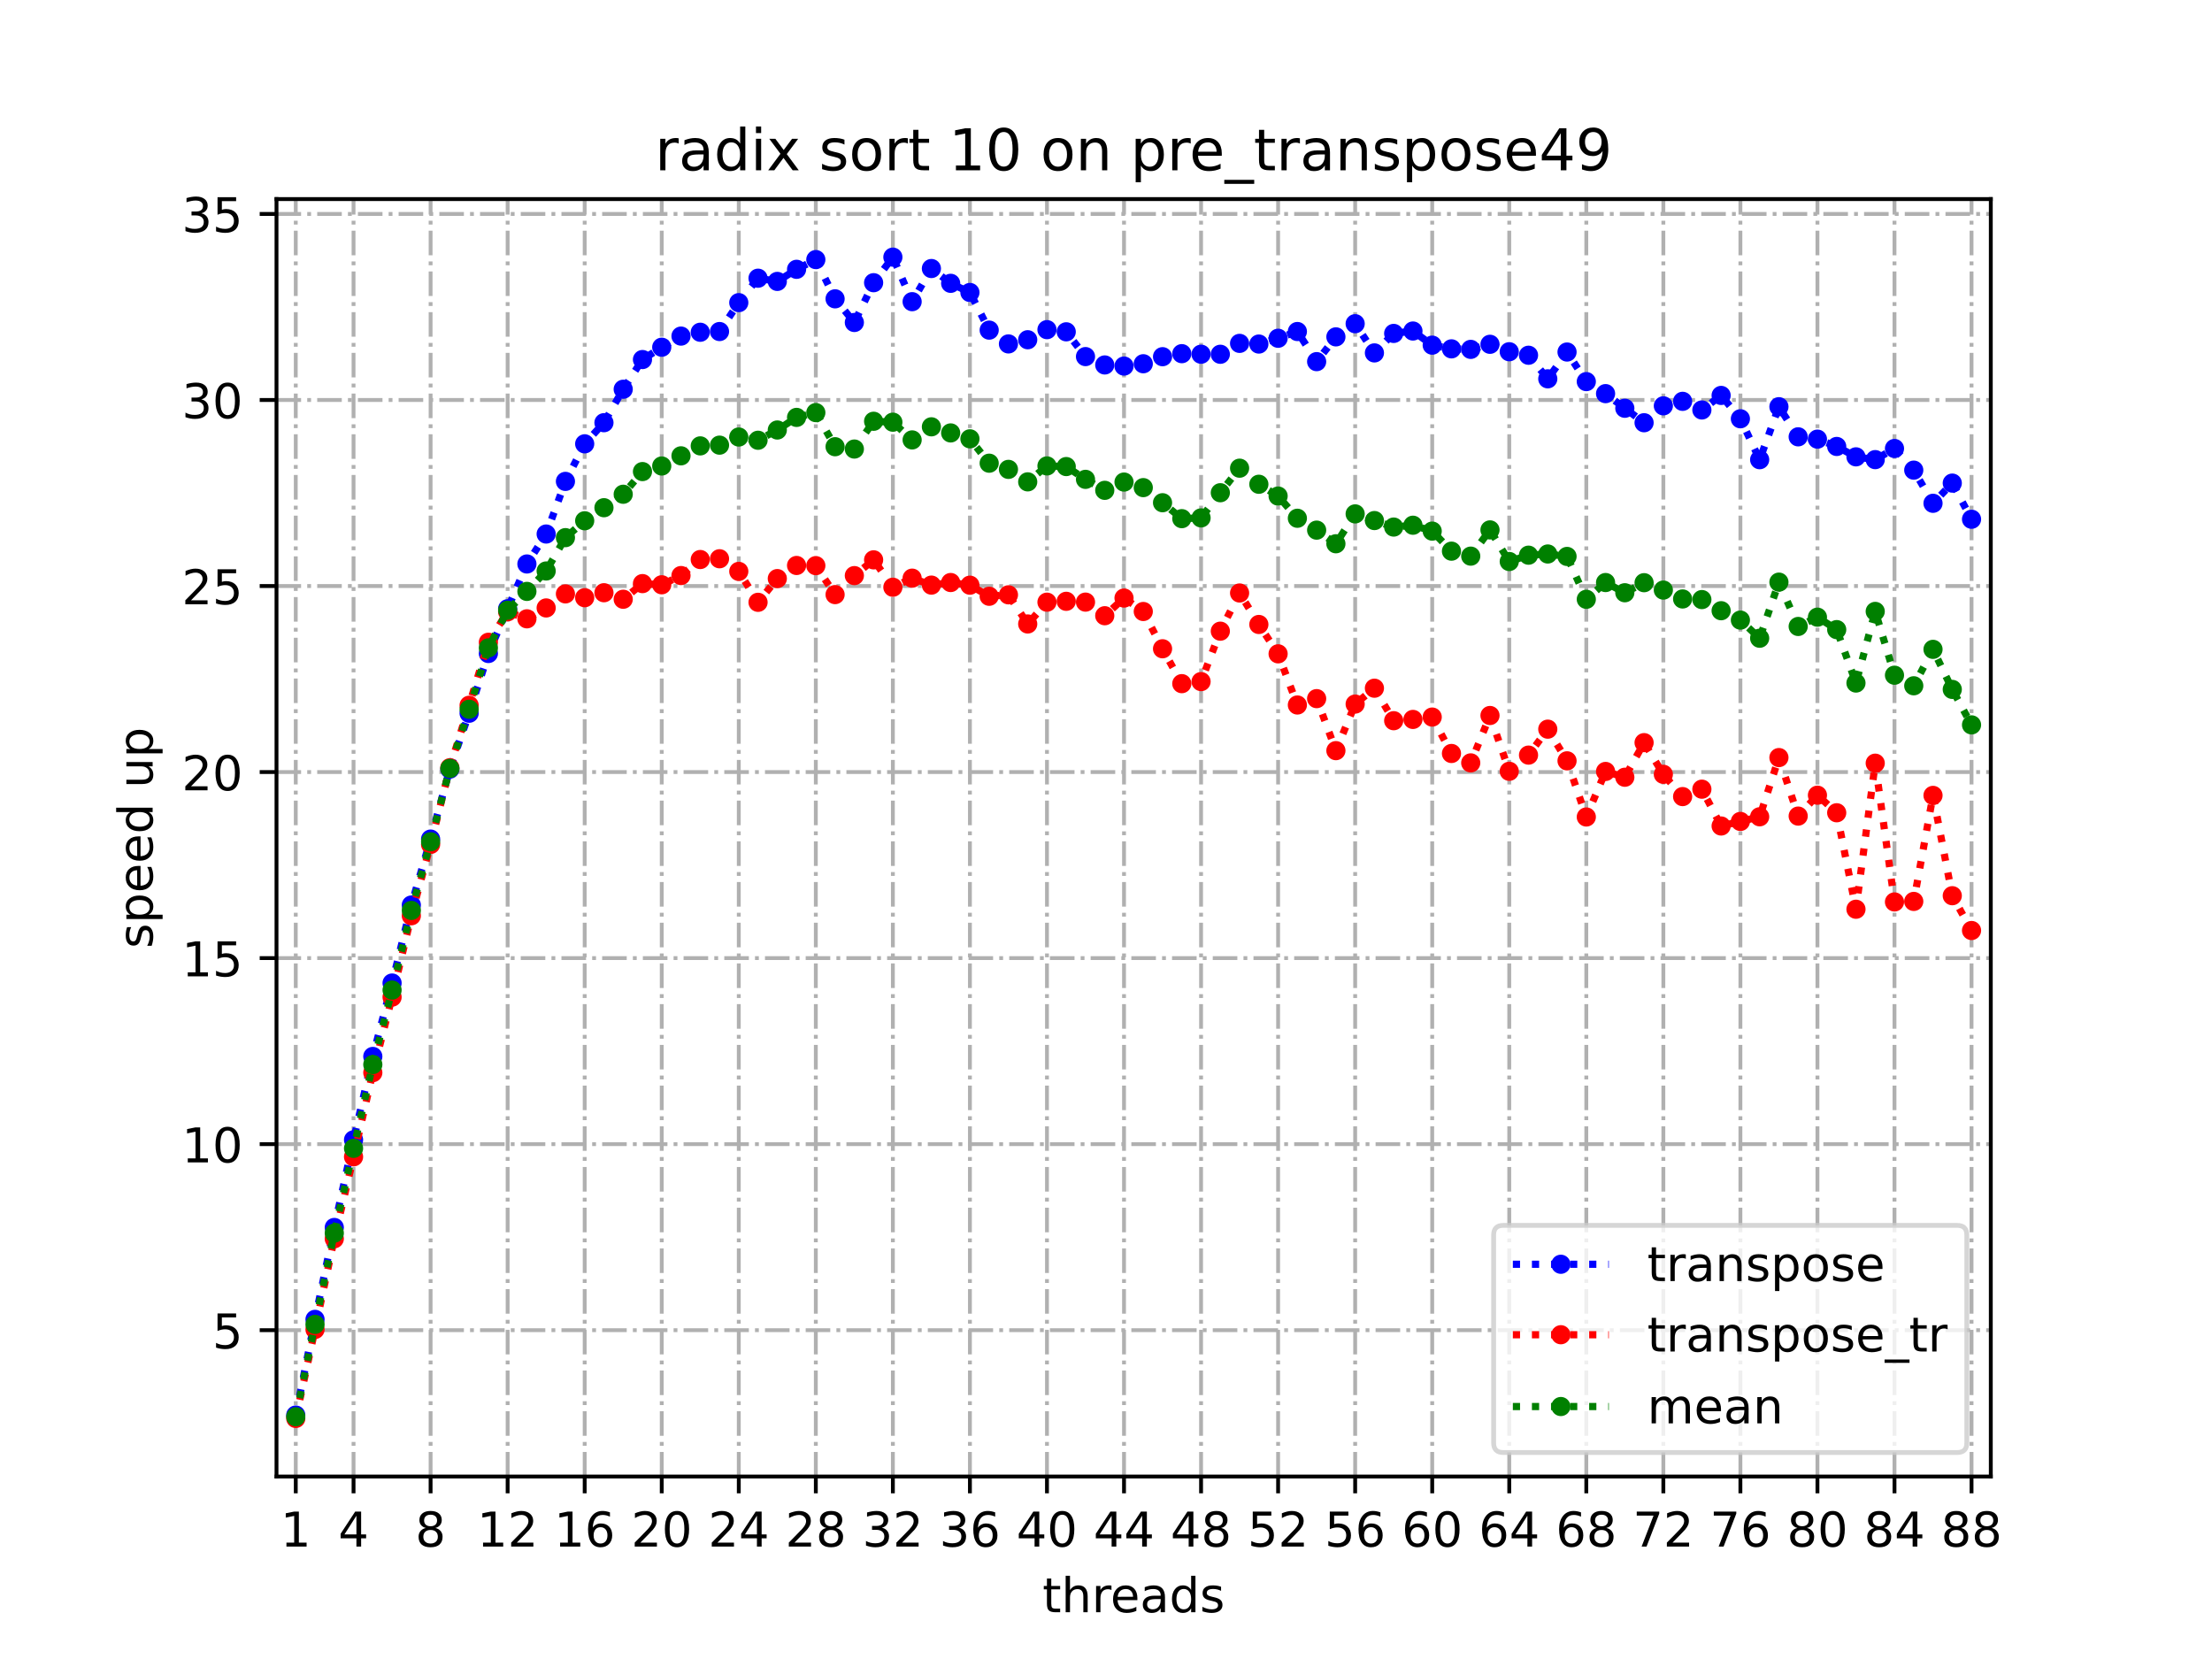 <?xml version="1.0" encoding="utf-8" standalone="no"?>
<!DOCTYPE svg PUBLIC "-//W3C//DTD SVG 1.1//EN"
  "http://www.w3.org/Graphics/SVG/1.1/DTD/svg11.dtd">
<!-- Created with matplotlib (https://matplotlib.org/) -->
<svg height="345.6pt" version="1.1" viewBox="0 0 460.8 345.6" width="460.8pt" xmlns="http://www.w3.org/2000/svg" xmlns:xlink="http://www.w3.org/1999/xlink">
 <defs>
  <style type="text/css">*{stroke-linecap:butt;stroke-linejoin:round;}</style>
 </defs>
 <g id="figure_1">
  <g id="patch_1">
   <path d="M 0 345.6 
L 460.8 345.6 
L 460.8 0 
L 0 0 
z
" style="fill:#ffffff;"/>
  </g>
  <g id="axes_1">
   <g id="patch_2">
    <path d="M 57.6 307.584 
L 414.72 307.584 
L 414.72 41.472 
L 57.6 41.472 
z
" style="fill:#ffffff;"/>
   </g>
   <g id="matplotlib.axis_1">
    <g id="xtick_1">
     <g id="line2d_1">
      <path clip-path="url(#p471b912061)" d="M 61.613 307.584 
L 61.613 41.472 
" style="fill:none;stroke:#b0b0b0;stroke-dasharray:5.12,1.28,0.8,1.28;stroke-dashoffset:0;stroke-width:0.8;"/>
     </g>
     <g id="line2d_2">
      <defs>
       <path d="M 0 0 
L 0 3.5 
" id="m33c1ec09b6" style="stroke:#000000;stroke-width:0.8;"/>
      </defs>
      <g>
       <use style="stroke:#000000;stroke-width:0.8;" x="61.613" xlink:href="#m33c1ec09b6" y="307.584"/>
      </g>
     </g>
     <g id="text_1">
      <!-- 1 -->
      <g transform="translate(58.431 322.182)scale(0.1 -0.1)">
       <defs>
        <path d="M 12.406 8.297 
L 28.516 8.297 
L 28.516 63.922 
L 10.984 60.406 
L 10.984 69.391 
L 28.422 72.906 
L 38.281 72.906 
L 38.281 8.297 
L 54.391 8.297 
L 54.391 0 
L 12.406 0 
z
" id="DejaVuSans-49"/>
       </defs>
       <use xlink:href="#DejaVuSans-49"/>
      </g>
     </g>
    </g>
    <g id="xtick_2">
     <g id="line2d_3">
      <path clip-path="url(#p471b912061)" d="M 73.65 307.584 
L 73.65 41.472 
" style="fill:none;stroke:#b0b0b0;stroke-dasharray:5.12,1.28,0.8,1.28;stroke-dashoffset:0;stroke-width:0.8;"/>
     </g>
     <g id="line2d_4">
      <g>
       <use style="stroke:#000000;stroke-width:0.8;" x="73.65" xlink:href="#m33c1ec09b6" y="307.584"/>
      </g>
     </g>
     <g id="text_2">
      <!-- 4 -->
      <g transform="translate(70.469 322.182)scale(0.1 -0.1)">
       <defs>
        <path d="M 37.797 64.312 
L 12.891 25.391 
L 37.797 25.391 
z
M 35.203 72.906 
L 47.609 72.906 
L 47.609 25.391 
L 58.016 25.391 
L 58.016 17.188 
L 47.609 17.188 
L 47.609 0 
L 37.797 0 
L 37.797 17.188 
L 4.891 17.188 
L 4.891 26.703 
z
" id="DejaVuSans-52"/>
       </defs>
       <use xlink:href="#DejaVuSans-52"/>
      </g>
     </g>
    </g>
    <g id="xtick_3">
     <g id="line2d_5">
      <path clip-path="url(#p471b912061)" d="M 89.701 307.584 
L 89.701 41.472 
" style="fill:none;stroke:#b0b0b0;stroke-dasharray:5.12,1.28,0.8,1.28;stroke-dashoffset:0;stroke-width:0.8;"/>
     </g>
     <g id="line2d_6">
      <g>
       <use style="stroke:#000000;stroke-width:0.8;" x="89.701" xlink:href="#m33c1ec09b6" y="307.584"/>
      </g>
     </g>
     <g id="text_3">
      <!-- 8 -->
      <g transform="translate(86.519 322.182)scale(0.1 -0.1)">
       <defs>
        <path d="M 31.781 34.625 
Q 24.75 34.625 20.719 30.859 
Q 16.703 27.094 16.703 20.516 
Q 16.703 13.922 20.719 10.156 
Q 24.75 6.391 31.781 6.391 
Q 38.812 6.391 42.859 10.172 
Q 46.922 13.969 46.922 20.516 
Q 46.922 27.094 42.891 30.859 
Q 38.875 34.625 31.781 34.625 
z
M 21.922 38.812 
Q 15.578 40.375 12.031 44.719 
Q 8.5 49.078 8.5 55.328 
Q 8.5 64.062 14.719 69.141 
Q 20.953 74.219 31.781 74.219 
Q 42.672 74.219 48.875 69.141 
Q 55.078 64.062 55.078 55.328 
Q 55.078 49.078 51.531 44.719 
Q 48 40.375 41.703 38.812 
Q 48.828 37.156 52.797 32.312 
Q 56.781 27.484 56.781 20.516 
Q 56.781 9.906 50.312 4.234 
Q 43.844 -1.422 31.781 -1.422 
Q 19.734 -1.422 13.25 4.234 
Q 6.781 9.906 6.781 20.516 
Q 6.781 27.484 10.781 32.312 
Q 14.797 37.156 21.922 38.812 
z
M 18.312 54.391 
Q 18.312 48.734 21.844 45.562 
Q 25.391 42.391 31.781 42.391 
Q 38.141 42.391 41.719 45.562 
Q 45.312 48.734 45.312 54.391 
Q 45.312 60.062 41.719 63.234 
Q 38.141 66.406 31.781 66.406 
Q 25.391 66.406 21.844 63.234 
Q 18.312 60.062 18.312 54.391 
z
" id="DejaVuSans-56"/>
       </defs>
       <use xlink:href="#DejaVuSans-56"/>
      </g>
     </g>
    </g>
    <g id="xtick_4">
     <g id="line2d_7">
      <path clip-path="url(#p471b912061)" d="M 105.751 307.584 
L 105.751 41.472 
" style="fill:none;stroke:#b0b0b0;stroke-dasharray:5.12,1.28,0.8,1.28;stroke-dashoffset:0;stroke-width:0.8;"/>
     </g>
     <g id="line2d_8">
      <g>
       <use style="stroke:#000000;stroke-width:0.8;" x="105.751" xlink:href="#m33c1ec09b6" y="307.584"/>
      </g>
     </g>
     <g id="text_4">
      <!-- 12 -->
      <g transform="translate(99.389 322.182)scale(0.1 -0.1)">
       <defs>
        <path d="M 19.188 8.297 
L 53.609 8.297 
L 53.609 0 
L 7.328 0 
L 7.328 8.297 
Q 12.938 14.109 22.625 23.891 
Q 32.328 33.688 34.812 36.531 
Q 39.547 41.844 41.422 45.531 
Q 43.312 49.219 43.312 52.781 
Q 43.312 58.594 39.234 62.25 
Q 35.156 65.922 28.609 65.922 
Q 23.969 65.922 18.812 64.312 
Q 13.672 62.703 7.812 59.422 
L 7.812 69.391 
Q 13.766 71.781 18.938 73 
Q 24.125 74.219 28.422 74.219 
Q 39.75 74.219 46.484 68.547 
Q 53.219 62.891 53.219 53.422 
Q 53.219 48.922 51.531 44.891 
Q 49.859 40.875 45.406 35.406 
Q 44.188 33.984 37.641 27.219 
Q 31.109 20.453 19.188 8.297 
z
" id="DejaVuSans-50"/>
       </defs>
       <use xlink:href="#DejaVuSans-49"/>
       <use x="63.623" xlink:href="#DejaVuSans-50"/>
      </g>
     </g>
    </g>
    <g id="xtick_5">
     <g id="line2d_9">
      <path clip-path="url(#p471b912061)" d="M 121.801 307.584 
L 121.801 41.472 
" style="fill:none;stroke:#b0b0b0;stroke-dasharray:5.12,1.28,0.8,1.28;stroke-dashoffset:0;stroke-width:0.8;"/>
     </g>
     <g id="line2d_10">
      <g>
       <use style="stroke:#000000;stroke-width:0.8;" x="121.801" xlink:href="#m33c1ec09b6" y="307.584"/>
      </g>
     </g>
     <g id="text_5">
      <!-- 16 -->
      <g transform="translate(115.439 322.182)scale(0.1 -0.1)">
       <defs>
        <path d="M 33.016 40.375 
Q 26.375 40.375 22.484 35.828 
Q 18.609 31.297 18.609 23.391 
Q 18.609 15.531 22.484 10.953 
Q 26.375 6.391 33.016 6.391 
Q 39.656 6.391 43.531 10.953 
Q 47.406 15.531 47.406 23.391 
Q 47.406 31.297 43.531 35.828 
Q 39.656 40.375 33.016 40.375 
z
M 52.594 71.297 
L 52.594 62.312 
Q 48.875 64.062 45.094 64.984 
Q 41.312 65.922 37.594 65.922 
Q 27.828 65.922 22.672 59.328 
Q 17.531 52.734 16.797 39.406 
Q 19.672 43.656 24.016 45.922 
Q 28.375 48.188 33.594 48.188 
Q 44.578 48.188 50.953 41.516 
Q 57.328 34.859 57.328 23.391 
Q 57.328 12.156 50.688 5.359 
Q 44.047 -1.422 33.016 -1.422 
Q 20.359 -1.422 13.672 8.266 
Q 6.984 17.969 6.984 36.375 
Q 6.984 53.656 15.188 63.938 
Q 23.391 74.219 37.203 74.219 
Q 40.922 74.219 44.703 73.484 
Q 48.484 72.75 52.594 71.297 
z
" id="DejaVuSans-54"/>
       </defs>
       <use xlink:href="#DejaVuSans-49"/>
       <use x="63.623" xlink:href="#DejaVuSans-54"/>
      </g>
     </g>
    </g>
    <g id="xtick_6">
     <g id="line2d_11">
      <path clip-path="url(#p471b912061)" d="M 137.852 307.584 
L 137.852 41.472 
" style="fill:none;stroke:#b0b0b0;stroke-dasharray:5.12,1.28,0.8,1.28;stroke-dashoffset:0;stroke-width:0.8;"/>
     </g>
     <g id="line2d_12">
      <g>
       <use style="stroke:#000000;stroke-width:0.8;" x="137.852" xlink:href="#m33c1ec09b6" y="307.584"/>
      </g>
     </g>
     <g id="text_6">
      <!-- 20 -->
      <g transform="translate(131.489 322.182)scale(0.1 -0.1)">
       <defs>
        <path d="M 31.781 66.406 
Q 24.172 66.406 20.328 58.906 
Q 16.5 51.422 16.5 36.375 
Q 16.5 21.391 20.328 13.891 
Q 24.172 6.391 31.781 6.391 
Q 39.453 6.391 43.281 13.891 
Q 47.125 21.391 47.125 36.375 
Q 47.125 51.422 43.281 58.906 
Q 39.453 66.406 31.781 66.406 
z
M 31.781 74.219 
Q 44.047 74.219 50.516 64.516 
Q 56.984 54.828 56.984 36.375 
Q 56.984 17.969 50.516 8.266 
Q 44.047 -1.422 31.781 -1.422 
Q 19.531 -1.422 13.062 8.266 
Q 6.594 17.969 6.594 36.375 
Q 6.594 54.828 13.062 64.516 
Q 19.531 74.219 31.781 74.219 
z
" id="DejaVuSans-48"/>
       </defs>
       <use xlink:href="#DejaVuSans-50"/>
       <use x="63.623" xlink:href="#DejaVuSans-48"/>
      </g>
     </g>
    </g>
    <g id="xtick_7">
     <g id="line2d_13">
      <path clip-path="url(#p471b912061)" d="M 153.902 307.584 
L 153.902 41.472 
" style="fill:none;stroke:#b0b0b0;stroke-dasharray:5.12,1.28,0.8,1.28;stroke-dashoffset:0;stroke-width:0.8;"/>
     </g>
     <g id="line2d_14">
      <g>
       <use style="stroke:#000000;stroke-width:0.8;" x="153.902" xlink:href="#m33c1ec09b6" y="307.584"/>
      </g>
     </g>
     <g id="text_7">
      <!-- 24 -->
      <g transform="translate(147.54 322.182)scale(0.1 -0.1)">
       <use xlink:href="#DejaVuSans-50"/>
       <use x="63.623" xlink:href="#DejaVuSans-52"/>
      </g>
     </g>
    </g>
    <g id="xtick_8">
     <g id="line2d_15">
      <path clip-path="url(#p471b912061)" d="M 169.952 307.584 
L 169.952 41.472 
" style="fill:none;stroke:#b0b0b0;stroke-dasharray:5.12,1.28,0.8,1.28;stroke-dashoffset:0;stroke-width:0.8;"/>
     </g>
     <g id="line2d_16">
      <g>
       <use style="stroke:#000000;stroke-width:0.8;" x="169.952" xlink:href="#m33c1ec09b6" y="307.584"/>
      </g>
     </g>
     <g id="text_8">
      <!-- 28 -->
      <g transform="translate(163.59 322.182)scale(0.1 -0.1)">
       <use xlink:href="#DejaVuSans-50"/>
       <use x="63.623" xlink:href="#DejaVuSans-56"/>
      </g>
     </g>
    </g>
    <g id="xtick_9">
     <g id="line2d_17">
      <path clip-path="url(#p471b912061)" d="M 186.003 307.584 
L 186.003 41.472 
" style="fill:none;stroke:#b0b0b0;stroke-dasharray:5.12,1.28,0.8,1.28;stroke-dashoffset:0;stroke-width:0.8;"/>
     </g>
     <g id="line2d_18">
      <g>
       <use style="stroke:#000000;stroke-width:0.8;" x="186.003" xlink:href="#m33c1ec09b6" y="307.584"/>
      </g>
     </g>
     <g id="text_9">
      <!-- 32 -->
      <g transform="translate(179.64 322.182)scale(0.1 -0.1)">
       <defs>
        <path d="M 40.578 39.312 
Q 47.656 37.797 51.625 33 
Q 55.609 28.219 55.609 21.188 
Q 55.609 10.406 48.188 4.484 
Q 40.766 -1.422 27.094 -1.422 
Q 22.516 -1.422 17.656 -0.516 
Q 12.797 0.391 7.625 2.203 
L 7.625 11.719 
Q 11.719 9.328 16.594 8.109 
Q 21.484 6.891 26.812 6.891 
Q 36.078 6.891 40.938 10.547 
Q 45.797 14.203 45.797 21.188 
Q 45.797 27.641 41.281 31.266 
Q 36.766 34.906 28.719 34.906 
L 20.219 34.906 
L 20.219 43.016 
L 29.109 43.016 
Q 36.375 43.016 40.234 45.922 
Q 44.094 48.828 44.094 54.297 
Q 44.094 59.906 40.109 62.906 
Q 36.141 65.922 28.719 65.922 
Q 24.656 65.922 20.016 65.031 
Q 15.375 64.156 9.812 62.312 
L 9.812 71.094 
Q 15.438 72.656 20.344 73.438 
Q 25.25 74.219 29.594 74.219 
Q 40.828 74.219 47.359 69.109 
Q 53.906 64.016 53.906 55.328 
Q 53.906 49.266 50.438 45.094 
Q 46.969 40.922 40.578 39.312 
z
" id="DejaVuSans-51"/>
       </defs>
       <use xlink:href="#DejaVuSans-51"/>
       <use x="63.623" xlink:href="#DejaVuSans-50"/>
      </g>
     </g>
    </g>
    <g id="xtick_10">
     <g id="line2d_19">
      <path clip-path="url(#p471b912061)" d="M 202.053 307.584 
L 202.053 41.472 
" style="fill:none;stroke:#b0b0b0;stroke-dasharray:5.12,1.28,0.8,1.28;stroke-dashoffset:0;stroke-width:0.8;"/>
     </g>
     <g id="line2d_20">
      <g>
       <use style="stroke:#000000;stroke-width:0.8;" x="202.053" xlink:href="#m33c1ec09b6" y="307.584"/>
      </g>
     </g>
     <g id="text_10">
      <!-- 36 -->
      <g transform="translate(195.691 322.182)scale(0.1 -0.1)">
       <use xlink:href="#DejaVuSans-51"/>
       <use x="63.623" xlink:href="#DejaVuSans-54"/>
      </g>
     </g>
    </g>
    <g id="xtick_11">
     <g id="line2d_21">
      <path clip-path="url(#p471b912061)" d="M 218.103 307.584 
L 218.103 41.472 
" style="fill:none;stroke:#b0b0b0;stroke-dasharray:5.12,1.28,0.8,1.28;stroke-dashoffset:0;stroke-width:0.8;"/>
     </g>
     <g id="line2d_22">
      <g>
       <use style="stroke:#000000;stroke-width:0.8;" x="218.103" xlink:href="#m33c1ec09b6" y="307.584"/>
      </g>
     </g>
     <g id="text_11">
      <!-- 40 -->
      <g transform="translate(211.741 322.182)scale(0.1 -0.1)">
       <use xlink:href="#DejaVuSans-52"/>
       <use x="63.623" xlink:href="#DejaVuSans-48"/>
      </g>
     </g>
    </g>
    <g id="xtick_12">
     <g id="line2d_23">
      <path clip-path="url(#p471b912061)" d="M 234.154 307.584 
L 234.154 41.472 
" style="fill:none;stroke:#b0b0b0;stroke-dasharray:5.12,1.28,0.8,1.28;stroke-dashoffset:0;stroke-width:0.8;"/>
     </g>
     <g id="line2d_24">
      <g>
       <use style="stroke:#000000;stroke-width:0.8;" x="234.154" xlink:href="#m33c1ec09b6" y="307.584"/>
      </g>
     </g>
     <g id="text_12">
      <!-- 44 -->
      <g transform="translate(227.791 322.182)scale(0.1 -0.1)">
       <use xlink:href="#DejaVuSans-52"/>
       <use x="63.623" xlink:href="#DejaVuSans-52"/>
      </g>
     </g>
    </g>
    <g id="xtick_13">
     <g id="line2d_25">
      <path clip-path="url(#p471b912061)" d="M 250.204 307.584 
L 250.204 41.472 
" style="fill:none;stroke:#b0b0b0;stroke-dasharray:5.12,1.28,0.8,1.28;stroke-dashoffset:0;stroke-width:0.8;"/>
     </g>
     <g id="line2d_26">
      <g>
       <use style="stroke:#000000;stroke-width:0.8;" x="250.204" xlink:href="#m33c1ec09b6" y="307.584"/>
      </g>
     </g>
     <g id="text_13">
      <!-- 48 -->
      <g transform="translate(243.842 322.182)scale(0.1 -0.1)">
       <use xlink:href="#DejaVuSans-52"/>
       <use x="63.623" xlink:href="#DejaVuSans-56"/>
      </g>
     </g>
    </g>
    <g id="xtick_14">
     <g id="line2d_27">
      <path clip-path="url(#p471b912061)" d="M 266.254 307.584 
L 266.254 41.472 
" style="fill:none;stroke:#b0b0b0;stroke-dasharray:5.12,1.28,0.8,1.28;stroke-dashoffset:0;stroke-width:0.8;"/>
     </g>
     <g id="line2d_28">
      <g>
       <use style="stroke:#000000;stroke-width:0.8;" x="266.254" xlink:href="#m33c1ec09b6" y="307.584"/>
      </g>
     </g>
     <g id="text_14">
      <!-- 52 -->
      <g transform="translate(259.892 322.182)scale(0.1 -0.1)">
       <defs>
        <path d="M 10.797 72.906 
L 49.516 72.906 
L 49.516 64.594 
L 19.828 64.594 
L 19.828 46.734 
Q 21.969 47.469 24.109 47.828 
Q 26.266 48.188 28.422 48.188 
Q 40.625 48.188 47.75 41.5 
Q 54.891 34.812 54.891 23.391 
Q 54.891 11.625 47.562 5.094 
Q 40.234 -1.422 26.906 -1.422 
Q 22.312 -1.422 17.547 -0.641 
Q 12.797 0.141 7.719 1.703 
L 7.719 11.625 
Q 12.109 9.234 16.797 8.062 
Q 21.484 6.891 26.703 6.891 
Q 35.156 6.891 40.078 11.328 
Q 45.016 15.766 45.016 23.391 
Q 45.016 31 40.078 35.438 
Q 35.156 39.891 26.703 39.891 
Q 22.75 39.891 18.812 39.016 
Q 14.891 38.141 10.797 36.281 
z
" id="DejaVuSans-53"/>
       </defs>
       <use xlink:href="#DejaVuSans-53"/>
       <use x="63.623" xlink:href="#DejaVuSans-50"/>
      </g>
     </g>
    </g>
    <g id="xtick_15">
     <g id="line2d_29">
      <path clip-path="url(#p471b912061)" d="M 282.305 307.584 
L 282.305 41.472 
" style="fill:none;stroke:#b0b0b0;stroke-dasharray:5.12,1.28,0.8,1.28;stroke-dashoffset:0;stroke-width:0.8;"/>
     </g>
     <g id="line2d_30">
      <g>
       <use style="stroke:#000000;stroke-width:0.8;" x="282.305" xlink:href="#m33c1ec09b6" y="307.584"/>
      </g>
     </g>
     <g id="text_15">
      <!-- 56 -->
      <g transform="translate(275.942 322.182)scale(0.1 -0.1)">
       <use xlink:href="#DejaVuSans-53"/>
       <use x="63.623" xlink:href="#DejaVuSans-54"/>
      </g>
     </g>
    </g>
    <g id="xtick_16">
     <g id="line2d_31">
      <path clip-path="url(#p471b912061)" d="M 298.355 307.584 
L 298.355 41.472 
" style="fill:none;stroke:#b0b0b0;stroke-dasharray:5.12,1.28,0.8,1.28;stroke-dashoffset:0;stroke-width:0.8;"/>
     </g>
     <g id="line2d_32">
      <g>
       <use style="stroke:#000000;stroke-width:0.8;" x="298.355" xlink:href="#m33c1ec09b6" y="307.584"/>
      </g>
     </g>
     <g id="text_16">
      <!-- 60 -->
      <g transform="translate(291.993 322.182)scale(0.1 -0.1)">
       <use xlink:href="#DejaVuSans-54"/>
       <use x="63.623" xlink:href="#DejaVuSans-48"/>
      </g>
     </g>
    </g>
    <g id="xtick_17">
     <g id="line2d_33">
      <path clip-path="url(#p471b912061)" d="M 314.405 307.584 
L 314.405 41.472 
" style="fill:none;stroke:#b0b0b0;stroke-dasharray:5.12,1.28,0.8,1.28;stroke-dashoffset:0;stroke-width:0.8;"/>
     </g>
     <g id="line2d_34">
      <g>
       <use style="stroke:#000000;stroke-width:0.8;" x="314.405" xlink:href="#m33c1ec09b6" y="307.584"/>
      </g>
     </g>
     <g id="text_17">
      <!-- 64 -->
      <g transform="translate(308.043 322.182)scale(0.1 -0.1)">
       <use xlink:href="#DejaVuSans-54"/>
       <use x="63.623" xlink:href="#DejaVuSans-52"/>
      </g>
     </g>
    </g>
    <g id="xtick_18">
     <g id="line2d_35">
      <path clip-path="url(#p471b912061)" d="M 330.456 307.584 
L 330.456 41.472 
" style="fill:none;stroke:#b0b0b0;stroke-dasharray:5.12,1.28,0.8,1.28;stroke-dashoffset:0;stroke-width:0.8;"/>
     </g>
     <g id="line2d_36">
      <g>
       <use style="stroke:#000000;stroke-width:0.8;" x="330.456" xlink:href="#m33c1ec09b6" y="307.584"/>
      </g>
     </g>
     <g id="text_18">
      <!-- 68 -->
      <g transform="translate(324.093 322.182)scale(0.1 -0.1)">
       <use xlink:href="#DejaVuSans-54"/>
       <use x="63.623" xlink:href="#DejaVuSans-56"/>
      </g>
     </g>
    </g>
    <g id="xtick_19">
     <g id="line2d_37">
      <path clip-path="url(#p471b912061)" d="M 346.506 307.584 
L 346.506 41.472 
" style="fill:none;stroke:#b0b0b0;stroke-dasharray:5.12,1.28,0.8,1.28;stroke-dashoffset:0;stroke-width:0.8;"/>
     </g>
     <g id="line2d_38">
      <g>
       <use style="stroke:#000000;stroke-width:0.8;" x="346.506" xlink:href="#m33c1ec09b6" y="307.584"/>
      </g>
     </g>
     <g id="text_19">
      <!-- 72 -->
      <g transform="translate(340.144 322.182)scale(0.1 -0.1)">
       <defs>
        <path d="M 8.203 72.906 
L 55.078 72.906 
L 55.078 68.703 
L 28.609 0 
L 18.312 0 
L 43.219 64.594 
L 8.203 64.594 
z
" id="DejaVuSans-55"/>
       </defs>
       <use xlink:href="#DejaVuSans-55"/>
       <use x="63.623" xlink:href="#DejaVuSans-50"/>
      </g>
     </g>
    </g>
    <g id="xtick_20">
     <g id="line2d_39">
      <path clip-path="url(#p471b912061)" d="M 362.556 307.584 
L 362.556 41.472 
" style="fill:none;stroke:#b0b0b0;stroke-dasharray:5.12,1.28,0.8,1.28;stroke-dashoffset:0;stroke-width:0.8;"/>
     </g>
     <g id="line2d_40">
      <g>
       <use style="stroke:#000000;stroke-width:0.8;" x="362.556" xlink:href="#m33c1ec09b6" y="307.584"/>
      </g>
     </g>
     <g id="text_20">
      <!-- 76 -->
      <g transform="translate(356.194 322.182)scale(0.1 -0.1)">
       <use xlink:href="#DejaVuSans-55"/>
       <use x="63.623" xlink:href="#DejaVuSans-54"/>
      </g>
     </g>
    </g>
    <g id="xtick_21">
     <g id="line2d_41">
      <path clip-path="url(#p471b912061)" d="M 378.607 307.584 
L 378.607 41.472 
" style="fill:none;stroke:#b0b0b0;stroke-dasharray:5.12,1.28,0.8,1.28;stroke-dashoffset:0;stroke-width:0.8;"/>
     </g>
     <g id="line2d_42">
      <g>
       <use style="stroke:#000000;stroke-width:0.8;" x="378.607" xlink:href="#m33c1ec09b6" y="307.584"/>
      </g>
     </g>
     <g id="text_21">
      <!-- 80 -->
      <g transform="translate(372.244 322.182)scale(0.1 -0.1)">
       <use xlink:href="#DejaVuSans-56"/>
       <use x="63.623" xlink:href="#DejaVuSans-48"/>
      </g>
     </g>
    </g>
    <g id="xtick_22">
     <g id="line2d_43">
      <path clip-path="url(#p471b912061)" d="M 394.657 307.584 
L 394.657 41.472 
" style="fill:none;stroke:#b0b0b0;stroke-dasharray:5.12,1.28,0.8,1.28;stroke-dashoffset:0;stroke-width:0.8;"/>
     </g>
     <g id="line2d_44">
      <g>
       <use style="stroke:#000000;stroke-width:0.8;" x="394.657" xlink:href="#m33c1ec09b6" y="307.584"/>
      </g>
     </g>
     <g id="text_22">
      <!-- 84 -->
      <g transform="translate(388.295 322.182)scale(0.1 -0.1)">
       <use xlink:href="#DejaVuSans-56"/>
       <use x="63.623" xlink:href="#DejaVuSans-52"/>
      </g>
     </g>
    </g>
    <g id="xtick_23">
     <g id="line2d_45">
      <path clip-path="url(#p471b912061)" d="M 410.707 307.584 
L 410.707 41.472 
" style="fill:none;stroke:#b0b0b0;stroke-dasharray:5.12,1.28,0.8,1.28;stroke-dashoffset:0;stroke-width:0.8;"/>
     </g>
     <g id="line2d_46">
      <g>
       <use style="stroke:#000000;stroke-width:0.8;" x="410.707" xlink:href="#m33c1ec09b6" y="307.584"/>
      </g>
     </g>
     <g id="text_23">
      <!-- 88 -->
      <g transform="translate(404.345 322.182)scale(0.1 -0.1)">
       <use xlink:href="#DejaVuSans-56"/>
       <use x="63.623" xlink:href="#DejaVuSans-56"/>
      </g>
     </g>
    </g>
    <g id="text_24">
     <!-- threads -->
     <g transform="translate(217.169 335.861)scale(0.1 -0.1)">
      <defs>
       <path d="M 18.312 70.219 
L 18.312 54.688 
L 36.812 54.688 
L 36.812 47.703 
L 18.312 47.703 
L 18.312 18.016 
Q 18.312 11.328 20.141 9.422 
Q 21.969 7.516 27.594 7.516 
L 36.812 7.516 
L 36.812 0 
L 27.594 0 
Q 17.188 0 13.234 3.875 
Q 9.281 7.766 9.281 18.016 
L 9.281 47.703 
L 2.688 47.703 
L 2.688 54.688 
L 9.281 54.688 
L 9.281 70.219 
z
" id="DejaVuSans-116"/>
       <path d="M 54.891 33.016 
L 54.891 0 
L 45.906 0 
L 45.906 32.719 
Q 45.906 40.484 42.875 44.328 
Q 39.844 48.188 33.797 48.188 
Q 26.516 48.188 22.312 43.547 
Q 18.109 38.922 18.109 30.906 
L 18.109 0 
L 9.078 0 
L 9.078 75.984 
L 18.109 75.984 
L 18.109 46.188 
Q 21.344 51.125 25.703 53.562 
Q 30.078 56 35.797 56 
Q 45.219 56 50.047 50.172 
Q 54.891 44.344 54.891 33.016 
z
" id="DejaVuSans-104"/>
       <path d="M 41.109 46.297 
Q 39.594 47.172 37.812 47.578 
Q 36.031 48 33.891 48 
Q 26.266 48 22.188 43.047 
Q 18.109 38.094 18.109 28.812 
L 18.109 0 
L 9.078 0 
L 9.078 54.688 
L 18.109 54.688 
L 18.109 46.188 
Q 20.953 51.172 25.484 53.578 
Q 30.031 56 36.531 56 
Q 37.453 56 38.578 55.875 
Q 39.703 55.766 41.062 55.516 
z
" id="DejaVuSans-114"/>
       <path d="M 56.203 29.594 
L 56.203 25.203 
L 14.891 25.203 
Q 15.484 15.922 20.484 11.062 
Q 25.484 6.203 34.422 6.203 
Q 39.594 6.203 44.453 7.469 
Q 49.312 8.734 54.109 11.281 
L 54.109 2.781 
Q 49.266 0.734 44.188 -0.344 
Q 39.109 -1.422 33.891 -1.422 
Q 20.797 -1.422 13.156 6.188 
Q 5.516 13.812 5.516 26.812 
Q 5.516 40.234 12.766 48.109 
Q 20.016 56 32.328 56 
Q 43.359 56 49.781 48.891 
Q 56.203 41.797 56.203 29.594 
z
M 47.219 32.234 
Q 47.125 39.594 43.094 43.984 
Q 39.062 48.391 32.422 48.391 
Q 24.906 48.391 20.391 44.141 
Q 15.875 39.891 15.188 32.172 
z
" id="DejaVuSans-101"/>
       <path d="M 34.281 27.484 
Q 23.391 27.484 19.188 25 
Q 14.984 22.516 14.984 16.5 
Q 14.984 11.719 18.141 8.906 
Q 21.297 6.109 26.703 6.109 
Q 34.188 6.109 38.703 11.406 
Q 43.219 16.703 43.219 25.484 
L 43.219 27.484 
z
M 52.203 31.203 
L 52.203 0 
L 43.219 0 
L 43.219 8.297 
Q 40.141 3.328 35.547 0.953 
Q 30.953 -1.422 24.312 -1.422 
Q 15.922 -1.422 10.953 3.297 
Q 6 8.016 6 15.922 
Q 6 25.141 12.172 29.828 
Q 18.359 34.516 30.609 34.516 
L 43.219 34.516 
L 43.219 35.406 
Q 43.219 41.609 39.141 45 
Q 35.062 48.391 27.688 48.391 
Q 23 48.391 18.547 47.266 
Q 14.109 46.141 10.016 43.891 
L 10.016 52.203 
Q 14.938 54.109 19.578 55.047 
Q 24.219 56 28.609 56 
Q 40.484 56 46.344 49.844 
Q 52.203 43.703 52.203 31.203 
z
" id="DejaVuSans-97"/>
       <path d="M 45.406 46.391 
L 45.406 75.984 
L 54.391 75.984 
L 54.391 0 
L 45.406 0 
L 45.406 8.203 
Q 42.578 3.328 38.25 0.953 
Q 33.938 -1.422 27.875 -1.422 
Q 17.969 -1.422 11.734 6.484 
Q 5.516 14.406 5.516 27.297 
Q 5.516 40.188 11.734 48.094 
Q 17.969 56 27.875 56 
Q 33.938 56 38.25 53.625 
Q 42.578 51.266 45.406 46.391 
z
M 14.797 27.297 
Q 14.797 17.391 18.875 11.75 
Q 22.953 6.109 30.078 6.109 
Q 37.203 6.109 41.297 11.75 
Q 45.406 17.391 45.406 27.297 
Q 45.406 37.203 41.297 42.844 
Q 37.203 48.484 30.078 48.484 
Q 22.953 48.484 18.875 42.844 
Q 14.797 37.203 14.797 27.297 
z
" id="DejaVuSans-100"/>
       <path d="M 44.281 53.078 
L 44.281 44.578 
Q 40.484 46.531 36.375 47.5 
Q 32.281 48.484 27.875 48.484 
Q 21.188 48.484 17.844 46.438 
Q 14.5 44.391 14.5 40.281 
Q 14.5 37.156 16.891 35.375 
Q 19.281 33.594 26.516 31.984 
L 29.594 31.297 
Q 39.156 29.25 43.188 25.516 
Q 47.219 21.781 47.219 15.094 
Q 47.219 7.469 41.188 3.016 
Q 35.156 -1.422 24.609 -1.422 
Q 20.219 -1.422 15.453 -0.562 
Q 10.688 0.297 5.422 2 
L 5.422 11.281 
Q 10.406 8.688 15.234 7.391 
Q 20.062 6.109 24.812 6.109 
Q 31.156 6.109 34.562 8.281 
Q 37.984 10.453 37.984 14.406 
Q 37.984 18.062 35.516 20.016 
Q 33.062 21.969 24.703 23.781 
L 21.578 24.516 
Q 13.234 26.266 9.516 29.906 
Q 5.812 33.547 5.812 39.891 
Q 5.812 47.609 11.281 51.797 
Q 16.75 56 26.812 56 
Q 31.781 56 36.172 55.266 
Q 40.578 54.547 44.281 53.078 
z
" id="DejaVuSans-115"/>
      </defs>
      <use xlink:href="#DejaVuSans-116"/>
      <use x="39.209" xlink:href="#DejaVuSans-104"/>
      <use x="102.588" xlink:href="#DejaVuSans-114"/>
      <use x="141.451" xlink:href="#DejaVuSans-101"/>
      <use x="202.975" xlink:href="#DejaVuSans-97"/>
      <use x="264.254" xlink:href="#DejaVuSans-100"/>
      <use x="327.73" xlink:href="#DejaVuSans-115"/>
     </g>
    </g>
   </g>
   <g id="matplotlib.axis_2">
    <g id="ytick_1">
     <g id="line2d_47">
      <path clip-path="url(#p471b912061)" d="M 57.6 277.104 
L 414.72 277.104 
" style="fill:none;stroke:#b0b0b0;stroke-dasharray:5.12,1.28,0.8,1.28;stroke-dashoffset:0;stroke-width:0.8;"/>
     </g>
     <g id="line2d_48">
      <defs>
       <path d="M 0 0 
L -3.5 0 
" id="m53b8134199" style="stroke:#000000;stroke-width:0.8;"/>
      </defs>
      <g>
       <use style="stroke:#000000;stroke-width:0.8;" x="57.6" xlink:href="#m53b8134199" y="277.104"/>
      </g>
     </g>
     <g id="text_25">
      <!-- 5 -->
      <g transform="translate(44.237 280.904)scale(0.1 -0.1)">
       <use xlink:href="#DejaVuSans-53"/>
      </g>
     </g>
    </g>
    <g id="ytick_2">
     <g id="line2d_49">
      <path clip-path="url(#p471b912061)" d="M 57.6 238.348 
L 414.72 238.348 
" style="fill:none;stroke:#b0b0b0;stroke-dasharray:5.12,1.28,0.8,1.28;stroke-dashoffset:0;stroke-width:0.8;"/>
     </g>
     <g id="line2d_50">
      <g>
       <use style="stroke:#000000;stroke-width:0.8;" x="57.6" xlink:href="#m53b8134199" y="238.348"/>
      </g>
     </g>
     <g id="text_26">
      <!-- 10 -->
      <g transform="translate(37.875 242.147)scale(0.1 -0.1)">
       <use xlink:href="#DejaVuSans-49"/>
       <use x="63.623" xlink:href="#DejaVuSans-48"/>
      </g>
     </g>
    </g>
    <g id="ytick_3">
     <g id="line2d_51">
      <path clip-path="url(#p471b912061)" d="M 57.6 199.592 
L 414.72 199.592 
" style="fill:none;stroke:#b0b0b0;stroke-dasharray:5.12,1.28,0.8,1.28;stroke-dashoffset:0;stroke-width:0.8;"/>
     </g>
     <g id="line2d_52">
      <g>
       <use style="stroke:#000000;stroke-width:0.8;" x="57.6" xlink:href="#m53b8134199" y="199.592"/>
      </g>
     </g>
     <g id="text_27">
      <!-- 15 -->
      <g transform="translate(37.875 203.391)scale(0.1 -0.1)">
       <use xlink:href="#DejaVuSans-49"/>
       <use x="63.623" xlink:href="#DejaVuSans-53"/>
      </g>
     </g>
    </g>
    <g id="ytick_4">
     <g id="line2d_53">
      <path clip-path="url(#p471b912061)" d="M 57.6 160.836 
L 414.72 160.836 
" style="fill:none;stroke:#b0b0b0;stroke-dasharray:5.12,1.28,0.8,1.28;stroke-dashoffset:0;stroke-width:0.8;"/>
     </g>
     <g id="line2d_54">
      <g>
       <use style="stroke:#000000;stroke-width:0.8;" x="57.6" xlink:href="#m53b8134199" y="160.836"/>
      </g>
     </g>
     <g id="text_28">
      <!-- 20 -->
      <g transform="translate(37.875 164.635)scale(0.1 -0.1)">
       <use xlink:href="#DejaVuSans-50"/>
       <use x="63.623" xlink:href="#DejaVuSans-48"/>
      </g>
     </g>
    </g>
    <g id="ytick_5">
     <g id="line2d_55">
      <path clip-path="url(#p471b912061)" d="M 57.6 122.08 
L 414.72 122.08 
" style="fill:none;stroke:#b0b0b0;stroke-dasharray:5.12,1.28,0.8,1.28;stroke-dashoffset:0;stroke-width:0.8;"/>
     </g>
     <g id="line2d_56">
      <g>
       <use style="stroke:#000000;stroke-width:0.8;" x="57.6" xlink:href="#m53b8134199" y="122.08"/>
      </g>
     </g>
     <g id="text_29">
      <!-- 25 -->
      <g transform="translate(37.875 125.879)scale(0.1 -0.1)">
       <use xlink:href="#DejaVuSans-50"/>
       <use x="63.623" xlink:href="#DejaVuSans-53"/>
      </g>
     </g>
    </g>
    <g id="ytick_6">
     <g id="line2d_57">
      <path clip-path="url(#p471b912061)" d="M 57.6 83.324 
L 414.72 83.324 
" style="fill:none;stroke:#b0b0b0;stroke-dasharray:5.12,1.28,0.8,1.28;stroke-dashoffset:0;stroke-width:0.8;"/>
     </g>
     <g id="line2d_58">
      <g>
       <use style="stroke:#000000;stroke-width:0.8;" x="57.6" xlink:href="#m53b8134199" y="83.324"/>
      </g>
     </g>
     <g id="text_30">
      <!-- 30 -->
      <g transform="translate(37.875 87.123)scale(0.1 -0.1)">
       <use xlink:href="#DejaVuSans-51"/>
       <use x="63.623" xlink:href="#DejaVuSans-48"/>
      </g>
     </g>
    </g>
    <g id="ytick_7">
     <g id="line2d_59">
      <path clip-path="url(#p471b912061)" d="M 57.6 44.568 
L 414.72 44.568 
" style="fill:none;stroke:#b0b0b0;stroke-dasharray:5.12,1.28,0.8,1.28;stroke-dashoffset:0;stroke-width:0.8;"/>
     </g>
     <g id="line2d_60">
      <g>
       <use style="stroke:#000000;stroke-width:0.8;" x="57.6" xlink:href="#m53b8134199" y="44.568"/>
      </g>
     </g>
     <g id="text_31">
      <!-- 35 -->
      <g transform="translate(37.875 48.367)scale(0.1 -0.1)">
       <use xlink:href="#DejaVuSans-51"/>
       <use x="63.623" xlink:href="#DejaVuSans-53"/>
      </g>
     </g>
    </g>
    <g id="text_32">
     <!-- speed up -->
     <g transform="translate(31.795 197.566)rotate(-90)scale(0.1 -0.1)">
      <defs>
       <path d="M 18.109 8.203 
L 18.109 -20.797 
L 9.078 -20.797 
L 9.078 54.688 
L 18.109 54.688 
L 18.109 46.391 
Q 20.953 51.266 25.266 53.625 
Q 29.594 56 35.594 56 
Q 45.562 56 51.781 48.094 
Q 58.016 40.188 58.016 27.297 
Q 58.016 14.406 51.781 6.484 
Q 45.562 -1.422 35.594 -1.422 
Q 29.594 -1.422 25.266 0.953 
Q 20.953 3.328 18.109 8.203 
z
M 48.688 27.297 
Q 48.688 37.203 44.609 42.844 
Q 40.531 48.484 33.406 48.484 
Q 26.266 48.484 22.188 42.844 
Q 18.109 37.203 18.109 27.297 
Q 18.109 17.391 22.188 11.75 
Q 26.266 6.109 33.406 6.109 
Q 40.531 6.109 44.609 11.75 
Q 48.688 17.391 48.688 27.297 
z
" id="DejaVuSans-112"/>
       <path id="DejaVuSans-32"/>
       <path d="M 8.5 21.578 
L 8.5 54.688 
L 17.484 54.688 
L 17.484 21.922 
Q 17.484 14.156 20.5 10.266 
Q 23.531 6.391 29.594 6.391 
Q 36.859 6.391 41.078 11.031 
Q 45.312 15.672 45.312 23.688 
L 45.312 54.688 
L 54.297 54.688 
L 54.297 0 
L 45.312 0 
L 45.312 8.406 
Q 42.047 3.422 37.719 1 
Q 33.406 -1.422 27.688 -1.422 
Q 18.266 -1.422 13.375 4.438 
Q 8.5 10.297 8.5 21.578 
z
M 31.109 56 
z
" id="DejaVuSans-117"/>
      </defs>
      <use xlink:href="#DejaVuSans-115"/>
      <use x="52.1" xlink:href="#DejaVuSans-112"/>
      <use x="115.576" xlink:href="#DejaVuSans-101"/>
      <use x="177.1" xlink:href="#DejaVuSans-101"/>
      <use x="238.623" xlink:href="#DejaVuSans-100"/>
      <use x="302.1" xlink:href="#DejaVuSans-32"/>
      <use x="333.887" xlink:href="#DejaVuSans-117"/>
      <use x="397.266" xlink:href="#DejaVuSans-112"/>
     </g>
    </g>
   </g>
   <g id="line2d_61">
    <path clip-path="url(#p471b912061)" d="M 61.613 294.785 
L 65.625 274.849 
L 69.638 255.705 
L 73.65 237.45 
L 77.663 220.078 
L 81.676 204.785 
L 85.688 188.539 
L 89.701 174.797 
L 93.713 160.222 
L 97.726 148.581 
L 101.738 136.136 
L 105.751 126.81 
L 109.764 117.487 
L 113.776 111.247 
L 117.789 100.282 
L 121.801 92.461 
L 125.814 88.056 
L 129.827 81.089 
L 133.839 74.901 
L 137.852 72.333 
L 141.864 70.015 
L 145.877 69.215 
L 149.889 69.065 
L 153.902 63.047 
L 157.915 57.955 
L 161.927 58.623 
L 165.94 56.103 
L 169.952 54.075 
L 173.965 62.252 
L 177.978 67.179 
L 181.99 58.892 
L 186.003 53.568 
L 190.015 62.844 
L 194.028 55.939 
L 198.04 59.022 
L 202.053 60.928 
L 206.066 68.77 
L 210.078 71.645 
L 214.091 70.774 
L 218.103 68.673 
L 222.116 69.123 
L 226.129 74.285 
L 230.141 76.026 
L 234.154 76.26 
L 238.166 75.775 
L 242.179 74.305 
L 246.191 73.676 
L 250.204 73.79 
L 254.217 73.802 
L 258.229 71.532 
L 262.242 71.672 
L 266.254 70.466 
L 270.267 69.062 
L 274.28 75.335 
L 278.292 70.176 
L 282.305 67.435 
L 286.317 73.518 
L 290.33 69.458 
L 294.342 68.958 
L 298.355 71.903 
L 302.368 72.673 
L 306.38 72.782 
L 310.393 71.724 
L 314.405 73.272 
L 318.418 74.004 
L 322.431 78.916 
L 326.443 73.335 
L 330.456 79.496 
L 334.468 82.001 
L 338.481 85.047 
L 342.493 88.064 
L 346.506 84.543 
L 350.519 83.606 
L 354.531 85.403 
L 358.544 82.375 
L 362.556 87.239 
L 366.569 95.762 
L 370.582 84.725 
L 374.594 91 
L 378.607 91.481 
L 382.619 93.005 
L 386.632 95.17 
L 390.644 95.749 
L 394.657 93.429 
L 398.67 97.939 
L 402.682 104.846 
L 406.695 100.639 
L 410.707 108.169 
" style="fill:none;stroke:#0000ff;stroke-dasharray:1.5,2.475;stroke-dashoffset:0;stroke-width:1.5;"/>
    <defs>
     <path d="M 0 1.5 
C 0.398 1.5 0.779 1.342 1.061 1.061 
C 1.342 0.779 1.5 0.398 1.5 0 
C 1.5 -0.398 1.342 -0.779 1.061 -1.061 
C 0.779 -1.342 0.398 -1.5 0 -1.5 
C -0.398 -1.5 -0.779 -1.342 -1.061 -1.061 
C -1.342 -0.779 -1.5 -0.398 -1.5 0 
C -1.5 0.398 -1.342 0.779 -1.061 1.061 
C -0.779 1.342 -0.398 1.5 0 1.5 
z
" id="m1ea5dde8dd" style="stroke:#0000ff;"/>
    </defs>
    <g clip-path="url(#p471b912061)">
     <use style="fill:#0000ff;stroke:#0000ff;" x="61.613" xlink:href="#m1ea5dde8dd" y="294.785"/>
     <use style="fill:#0000ff;stroke:#0000ff;" x="65.625" xlink:href="#m1ea5dde8dd" y="274.849"/>
     <use style="fill:#0000ff;stroke:#0000ff;" x="69.638" xlink:href="#m1ea5dde8dd" y="255.705"/>
     <use style="fill:#0000ff;stroke:#0000ff;" x="73.65" xlink:href="#m1ea5dde8dd" y="237.45"/>
     <use style="fill:#0000ff;stroke:#0000ff;" x="77.663" xlink:href="#m1ea5dde8dd" y="220.078"/>
     <use style="fill:#0000ff;stroke:#0000ff;" x="81.676" xlink:href="#m1ea5dde8dd" y="204.785"/>
     <use style="fill:#0000ff;stroke:#0000ff;" x="85.688" xlink:href="#m1ea5dde8dd" y="188.539"/>
     <use style="fill:#0000ff;stroke:#0000ff;" x="89.701" xlink:href="#m1ea5dde8dd" y="174.797"/>
     <use style="fill:#0000ff;stroke:#0000ff;" x="93.713" xlink:href="#m1ea5dde8dd" y="160.222"/>
     <use style="fill:#0000ff;stroke:#0000ff;" x="97.726" xlink:href="#m1ea5dde8dd" y="148.581"/>
     <use style="fill:#0000ff;stroke:#0000ff;" x="101.738" xlink:href="#m1ea5dde8dd" y="136.136"/>
     <use style="fill:#0000ff;stroke:#0000ff;" x="105.751" xlink:href="#m1ea5dde8dd" y="126.81"/>
     <use style="fill:#0000ff;stroke:#0000ff;" x="109.764" xlink:href="#m1ea5dde8dd" y="117.487"/>
     <use style="fill:#0000ff;stroke:#0000ff;" x="113.776" xlink:href="#m1ea5dde8dd" y="111.247"/>
     <use style="fill:#0000ff;stroke:#0000ff;" x="117.789" xlink:href="#m1ea5dde8dd" y="100.282"/>
     <use style="fill:#0000ff;stroke:#0000ff;" x="121.801" xlink:href="#m1ea5dde8dd" y="92.461"/>
     <use style="fill:#0000ff;stroke:#0000ff;" x="125.814" xlink:href="#m1ea5dde8dd" y="88.056"/>
     <use style="fill:#0000ff;stroke:#0000ff;" x="129.827" xlink:href="#m1ea5dde8dd" y="81.089"/>
     <use style="fill:#0000ff;stroke:#0000ff;" x="133.839" xlink:href="#m1ea5dde8dd" y="74.901"/>
     <use style="fill:#0000ff;stroke:#0000ff;" x="137.852" xlink:href="#m1ea5dde8dd" y="72.333"/>
     <use style="fill:#0000ff;stroke:#0000ff;" x="141.864" xlink:href="#m1ea5dde8dd" y="70.015"/>
     <use style="fill:#0000ff;stroke:#0000ff;" x="145.877" xlink:href="#m1ea5dde8dd" y="69.215"/>
     <use style="fill:#0000ff;stroke:#0000ff;" x="149.889" xlink:href="#m1ea5dde8dd" y="69.065"/>
     <use style="fill:#0000ff;stroke:#0000ff;" x="153.902" xlink:href="#m1ea5dde8dd" y="63.047"/>
     <use style="fill:#0000ff;stroke:#0000ff;" x="157.915" xlink:href="#m1ea5dde8dd" y="57.955"/>
     <use style="fill:#0000ff;stroke:#0000ff;" x="161.927" xlink:href="#m1ea5dde8dd" y="58.623"/>
     <use style="fill:#0000ff;stroke:#0000ff;" x="165.94" xlink:href="#m1ea5dde8dd" y="56.103"/>
     <use style="fill:#0000ff;stroke:#0000ff;" x="169.952" xlink:href="#m1ea5dde8dd" y="54.075"/>
     <use style="fill:#0000ff;stroke:#0000ff;" x="173.965" xlink:href="#m1ea5dde8dd" y="62.252"/>
     <use style="fill:#0000ff;stroke:#0000ff;" x="177.978" xlink:href="#m1ea5dde8dd" y="67.179"/>
     <use style="fill:#0000ff;stroke:#0000ff;" x="181.99" xlink:href="#m1ea5dde8dd" y="58.892"/>
     <use style="fill:#0000ff;stroke:#0000ff;" x="186.003" xlink:href="#m1ea5dde8dd" y="53.568"/>
     <use style="fill:#0000ff;stroke:#0000ff;" x="190.015" xlink:href="#m1ea5dde8dd" y="62.844"/>
     <use style="fill:#0000ff;stroke:#0000ff;" x="194.028" xlink:href="#m1ea5dde8dd" y="55.939"/>
     <use style="fill:#0000ff;stroke:#0000ff;" x="198.04" xlink:href="#m1ea5dde8dd" y="59.022"/>
     <use style="fill:#0000ff;stroke:#0000ff;" x="202.053" xlink:href="#m1ea5dde8dd" y="60.928"/>
     <use style="fill:#0000ff;stroke:#0000ff;" x="206.066" xlink:href="#m1ea5dde8dd" y="68.77"/>
     <use style="fill:#0000ff;stroke:#0000ff;" x="210.078" xlink:href="#m1ea5dde8dd" y="71.645"/>
     <use style="fill:#0000ff;stroke:#0000ff;" x="214.091" xlink:href="#m1ea5dde8dd" y="70.774"/>
     <use style="fill:#0000ff;stroke:#0000ff;" x="218.103" xlink:href="#m1ea5dde8dd" y="68.673"/>
     <use style="fill:#0000ff;stroke:#0000ff;" x="222.116" xlink:href="#m1ea5dde8dd" y="69.123"/>
     <use style="fill:#0000ff;stroke:#0000ff;" x="226.129" xlink:href="#m1ea5dde8dd" y="74.285"/>
     <use style="fill:#0000ff;stroke:#0000ff;" x="230.141" xlink:href="#m1ea5dde8dd" y="76.026"/>
     <use style="fill:#0000ff;stroke:#0000ff;" x="234.154" xlink:href="#m1ea5dde8dd" y="76.26"/>
     <use style="fill:#0000ff;stroke:#0000ff;" x="238.166" xlink:href="#m1ea5dde8dd" y="75.775"/>
     <use style="fill:#0000ff;stroke:#0000ff;" x="242.179" xlink:href="#m1ea5dde8dd" y="74.305"/>
     <use style="fill:#0000ff;stroke:#0000ff;" x="246.191" xlink:href="#m1ea5dde8dd" y="73.676"/>
     <use style="fill:#0000ff;stroke:#0000ff;" x="250.204" xlink:href="#m1ea5dde8dd" y="73.79"/>
     <use style="fill:#0000ff;stroke:#0000ff;" x="254.217" xlink:href="#m1ea5dde8dd" y="73.802"/>
     <use style="fill:#0000ff;stroke:#0000ff;" x="258.229" xlink:href="#m1ea5dde8dd" y="71.532"/>
     <use style="fill:#0000ff;stroke:#0000ff;" x="262.242" xlink:href="#m1ea5dde8dd" y="71.672"/>
     <use style="fill:#0000ff;stroke:#0000ff;" x="266.254" xlink:href="#m1ea5dde8dd" y="70.466"/>
     <use style="fill:#0000ff;stroke:#0000ff;" x="270.267" xlink:href="#m1ea5dde8dd" y="69.062"/>
     <use style="fill:#0000ff;stroke:#0000ff;" x="274.28" xlink:href="#m1ea5dde8dd" y="75.335"/>
     <use style="fill:#0000ff;stroke:#0000ff;" x="278.292" xlink:href="#m1ea5dde8dd" y="70.176"/>
     <use style="fill:#0000ff;stroke:#0000ff;" x="282.305" xlink:href="#m1ea5dde8dd" y="67.435"/>
     <use style="fill:#0000ff;stroke:#0000ff;" x="286.317" xlink:href="#m1ea5dde8dd" y="73.518"/>
     <use style="fill:#0000ff;stroke:#0000ff;" x="290.33" xlink:href="#m1ea5dde8dd" y="69.458"/>
     <use style="fill:#0000ff;stroke:#0000ff;" x="294.342" xlink:href="#m1ea5dde8dd" y="68.958"/>
     <use style="fill:#0000ff;stroke:#0000ff;" x="298.355" xlink:href="#m1ea5dde8dd" y="71.903"/>
     <use style="fill:#0000ff;stroke:#0000ff;" x="302.368" xlink:href="#m1ea5dde8dd" y="72.673"/>
     <use style="fill:#0000ff;stroke:#0000ff;" x="306.38" xlink:href="#m1ea5dde8dd" y="72.782"/>
     <use style="fill:#0000ff;stroke:#0000ff;" x="310.393" xlink:href="#m1ea5dde8dd" y="71.724"/>
     <use style="fill:#0000ff;stroke:#0000ff;" x="314.405" xlink:href="#m1ea5dde8dd" y="73.272"/>
     <use style="fill:#0000ff;stroke:#0000ff;" x="318.418" xlink:href="#m1ea5dde8dd" y="74.004"/>
     <use style="fill:#0000ff;stroke:#0000ff;" x="322.431" xlink:href="#m1ea5dde8dd" y="78.916"/>
     <use style="fill:#0000ff;stroke:#0000ff;" x="326.443" xlink:href="#m1ea5dde8dd" y="73.335"/>
     <use style="fill:#0000ff;stroke:#0000ff;" x="330.456" xlink:href="#m1ea5dde8dd" y="79.496"/>
     <use style="fill:#0000ff;stroke:#0000ff;" x="334.468" xlink:href="#m1ea5dde8dd" y="82.001"/>
     <use style="fill:#0000ff;stroke:#0000ff;" x="338.481" xlink:href="#m1ea5dde8dd" y="85.047"/>
     <use style="fill:#0000ff;stroke:#0000ff;" x="342.493" xlink:href="#m1ea5dde8dd" y="88.064"/>
     <use style="fill:#0000ff;stroke:#0000ff;" x="346.506" xlink:href="#m1ea5dde8dd" y="84.543"/>
     <use style="fill:#0000ff;stroke:#0000ff;" x="350.519" xlink:href="#m1ea5dde8dd" y="83.606"/>
     <use style="fill:#0000ff;stroke:#0000ff;" x="354.531" xlink:href="#m1ea5dde8dd" y="85.403"/>
     <use style="fill:#0000ff;stroke:#0000ff;" x="358.544" xlink:href="#m1ea5dde8dd" y="82.375"/>
     <use style="fill:#0000ff;stroke:#0000ff;" x="362.556" xlink:href="#m1ea5dde8dd" y="87.239"/>
     <use style="fill:#0000ff;stroke:#0000ff;" x="366.569" xlink:href="#m1ea5dde8dd" y="95.762"/>
     <use style="fill:#0000ff;stroke:#0000ff;" x="370.582" xlink:href="#m1ea5dde8dd" y="84.725"/>
     <use style="fill:#0000ff;stroke:#0000ff;" x="374.594" xlink:href="#m1ea5dde8dd" y="91"/>
     <use style="fill:#0000ff;stroke:#0000ff;" x="378.607" xlink:href="#m1ea5dde8dd" y="91.481"/>
     <use style="fill:#0000ff;stroke:#0000ff;" x="382.619" xlink:href="#m1ea5dde8dd" y="93.005"/>
     <use style="fill:#0000ff;stroke:#0000ff;" x="386.632" xlink:href="#m1ea5dde8dd" y="95.17"/>
     <use style="fill:#0000ff;stroke:#0000ff;" x="390.644" xlink:href="#m1ea5dde8dd" y="95.749"/>
     <use style="fill:#0000ff;stroke:#0000ff;" x="394.657" xlink:href="#m1ea5dde8dd" y="93.429"/>
     <use style="fill:#0000ff;stroke:#0000ff;" x="398.67" xlink:href="#m1ea5dde8dd" y="97.939"/>
     <use style="fill:#0000ff;stroke:#0000ff;" x="402.682" xlink:href="#m1ea5dde8dd" y="104.846"/>
     <use style="fill:#0000ff;stroke:#0000ff;" x="406.695" xlink:href="#m1ea5dde8dd" y="100.639"/>
     <use style="fill:#0000ff;stroke:#0000ff;" x="410.707" xlink:href="#m1ea5dde8dd" y="108.169"/>
    </g>
   </g>
   <g id="line2d_62">
    <path clip-path="url(#p471b912061)" d="M 61.613 295.488 
L 65.625 276.953 
L 69.638 258.056 
L 73.65 240.989 
L 77.663 223.457 
L 81.676 207.72 
L 85.688 190.77 
L 89.701 175.91 
L 93.713 159.935 
L 97.726 146.924 
L 101.738 133.797 
L 105.751 127.443 
L 109.764 128.912 
L 113.776 126.645 
L 117.789 123.717 
L 121.801 124.514 
L 125.814 123.475 
L 129.827 124.835 
L 133.839 121.576 
L 137.852 121.821 
L 141.864 119.898 
L 145.877 116.56 
L 149.889 116.4 
L 153.902 119.032 
L 157.915 125.473 
L 161.927 120.531 
L 165.94 117.798 
L 169.952 117.836 
L 173.965 123.867 
L 177.978 119.91 
L 181.99 116.626 
L 186.003 122.334 
L 190.015 120.441 
L 194.028 121.889 
L 198.04 121.351 
L 202.053 121.905 
L 206.066 124.215 
L 210.078 123.913 
L 214.091 129.985 
L 218.103 125.446 
L 222.116 125.265 
L 226.129 125.432 
L 230.141 128.267 
L 234.154 124.586 
L 238.166 127.387 
L 242.179 135.15 
L 246.191 142.417 
L 250.204 141.988 
L 254.217 131.486 
L 258.229 123.53 
L 262.242 130.09 
L 266.254 136.205 
L 270.267 146.864 
L 274.28 145.538 
L 278.292 156.374 
L 282.305 146.672 
L 286.317 143.366 
L 290.33 150.137 
L 294.342 149.87 
L 298.355 149.379 
L 302.368 156.963 
L 306.38 158.923 
L 310.393 149.052 
L 314.405 160.674 
L 318.418 157.304 
L 322.431 151.897 
L 326.443 158.496 
L 330.456 170.193 
L 334.468 160.708 
L 338.481 161.913 
L 342.493 154.707 
L 346.506 161.305 
L 350.519 165.945 
L 354.531 164.401 
L 358.544 172.07 
L 362.556 171.121 
L 366.569 170.15 
L 370.582 157.816 
L 374.594 170.006 
L 378.607 165.655 
L 382.619 169.314 
L 386.632 189.41 
L 390.644 158.986 
L 394.657 187.892 
L 398.67 187.783 
L 402.682 165.697 
L 406.695 186.593 
L 410.707 193.842 
" style="fill:none;stroke:#ff0000;stroke-dasharray:1.5,2.475;stroke-dashoffset:0;stroke-width:1.5;"/>
    <defs>
     <path d="M 0 1.5 
C 0.398 1.5 0.779 1.342 1.061 1.061 
C 1.342 0.779 1.5 0.398 1.5 0 
C 1.5 -0.398 1.342 -0.779 1.061 -1.061 
C 0.779 -1.342 0.398 -1.5 0 -1.5 
C -0.398 -1.5 -0.779 -1.342 -1.061 -1.061 
C -1.342 -0.779 -1.5 -0.398 -1.5 0 
C -1.5 0.398 -1.342 0.779 -1.061 1.061 
C -0.779 1.342 -0.398 1.5 0 1.5 
z
" id="m45ca9b94c7" style="stroke:#ff0000;"/>
    </defs>
    <g clip-path="url(#p471b912061)">
     <use style="fill:#ff0000;stroke:#ff0000;" x="61.613" xlink:href="#m45ca9b94c7" y="295.488"/>
     <use style="fill:#ff0000;stroke:#ff0000;" x="65.625" xlink:href="#m45ca9b94c7" y="276.953"/>
     <use style="fill:#ff0000;stroke:#ff0000;" x="69.638" xlink:href="#m45ca9b94c7" y="258.056"/>
     <use style="fill:#ff0000;stroke:#ff0000;" x="73.65" xlink:href="#m45ca9b94c7" y="240.989"/>
     <use style="fill:#ff0000;stroke:#ff0000;" x="77.663" xlink:href="#m45ca9b94c7" y="223.457"/>
     <use style="fill:#ff0000;stroke:#ff0000;" x="81.676" xlink:href="#m45ca9b94c7" y="207.72"/>
     <use style="fill:#ff0000;stroke:#ff0000;" x="85.688" xlink:href="#m45ca9b94c7" y="190.77"/>
     <use style="fill:#ff0000;stroke:#ff0000;" x="89.701" xlink:href="#m45ca9b94c7" y="175.91"/>
     <use style="fill:#ff0000;stroke:#ff0000;" x="93.713" xlink:href="#m45ca9b94c7" y="159.935"/>
     <use style="fill:#ff0000;stroke:#ff0000;" x="97.726" xlink:href="#m45ca9b94c7" y="146.924"/>
     <use style="fill:#ff0000;stroke:#ff0000;" x="101.738" xlink:href="#m45ca9b94c7" y="133.797"/>
     <use style="fill:#ff0000;stroke:#ff0000;" x="105.751" xlink:href="#m45ca9b94c7" y="127.443"/>
     <use style="fill:#ff0000;stroke:#ff0000;" x="109.764" xlink:href="#m45ca9b94c7" y="128.912"/>
     <use style="fill:#ff0000;stroke:#ff0000;" x="113.776" xlink:href="#m45ca9b94c7" y="126.645"/>
     <use style="fill:#ff0000;stroke:#ff0000;" x="117.789" xlink:href="#m45ca9b94c7" y="123.717"/>
     <use style="fill:#ff0000;stroke:#ff0000;" x="121.801" xlink:href="#m45ca9b94c7" y="124.514"/>
     <use style="fill:#ff0000;stroke:#ff0000;" x="125.814" xlink:href="#m45ca9b94c7" y="123.475"/>
     <use style="fill:#ff0000;stroke:#ff0000;" x="129.827" xlink:href="#m45ca9b94c7" y="124.835"/>
     <use style="fill:#ff0000;stroke:#ff0000;" x="133.839" xlink:href="#m45ca9b94c7" y="121.576"/>
     <use style="fill:#ff0000;stroke:#ff0000;" x="137.852" xlink:href="#m45ca9b94c7" y="121.821"/>
     <use style="fill:#ff0000;stroke:#ff0000;" x="141.864" xlink:href="#m45ca9b94c7" y="119.898"/>
     <use style="fill:#ff0000;stroke:#ff0000;" x="145.877" xlink:href="#m45ca9b94c7" y="116.56"/>
     <use style="fill:#ff0000;stroke:#ff0000;" x="149.889" xlink:href="#m45ca9b94c7" y="116.4"/>
     <use style="fill:#ff0000;stroke:#ff0000;" x="153.902" xlink:href="#m45ca9b94c7" y="119.032"/>
     <use style="fill:#ff0000;stroke:#ff0000;" x="157.915" xlink:href="#m45ca9b94c7" y="125.473"/>
     <use style="fill:#ff0000;stroke:#ff0000;" x="161.927" xlink:href="#m45ca9b94c7" y="120.531"/>
     <use style="fill:#ff0000;stroke:#ff0000;" x="165.94" xlink:href="#m45ca9b94c7" y="117.798"/>
     <use style="fill:#ff0000;stroke:#ff0000;" x="169.952" xlink:href="#m45ca9b94c7" y="117.836"/>
     <use style="fill:#ff0000;stroke:#ff0000;" x="173.965" xlink:href="#m45ca9b94c7" y="123.867"/>
     <use style="fill:#ff0000;stroke:#ff0000;" x="177.978" xlink:href="#m45ca9b94c7" y="119.91"/>
     <use style="fill:#ff0000;stroke:#ff0000;" x="181.99" xlink:href="#m45ca9b94c7" y="116.626"/>
     <use style="fill:#ff0000;stroke:#ff0000;" x="186.003" xlink:href="#m45ca9b94c7" y="122.334"/>
     <use style="fill:#ff0000;stroke:#ff0000;" x="190.015" xlink:href="#m45ca9b94c7" y="120.441"/>
     <use style="fill:#ff0000;stroke:#ff0000;" x="194.028" xlink:href="#m45ca9b94c7" y="121.889"/>
     <use style="fill:#ff0000;stroke:#ff0000;" x="198.04" xlink:href="#m45ca9b94c7" y="121.351"/>
     <use style="fill:#ff0000;stroke:#ff0000;" x="202.053" xlink:href="#m45ca9b94c7" y="121.905"/>
     <use style="fill:#ff0000;stroke:#ff0000;" x="206.066" xlink:href="#m45ca9b94c7" y="124.215"/>
     <use style="fill:#ff0000;stroke:#ff0000;" x="210.078" xlink:href="#m45ca9b94c7" y="123.913"/>
     <use style="fill:#ff0000;stroke:#ff0000;" x="214.091" xlink:href="#m45ca9b94c7" y="129.985"/>
     <use style="fill:#ff0000;stroke:#ff0000;" x="218.103" xlink:href="#m45ca9b94c7" y="125.446"/>
     <use style="fill:#ff0000;stroke:#ff0000;" x="222.116" xlink:href="#m45ca9b94c7" y="125.265"/>
     <use style="fill:#ff0000;stroke:#ff0000;" x="226.129" xlink:href="#m45ca9b94c7" y="125.432"/>
     <use style="fill:#ff0000;stroke:#ff0000;" x="230.141" xlink:href="#m45ca9b94c7" y="128.267"/>
     <use style="fill:#ff0000;stroke:#ff0000;" x="234.154" xlink:href="#m45ca9b94c7" y="124.586"/>
     <use style="fill:#ff0000;stroke:#ff0000;" x="238.166" xlink:href="#m45ca9b94c7" y="127.387"/>
     <use style="fill:#ff0000;stroke:#ff0000;" x="242.179" xlink:href="#m45ca9b94c7" y="135.15"/>
     <use style="fill:#ff0000;stroke:#ff0000;" x="246.191" xlink:href="#m45ca9b94c7" y="142.417"/>
     <use style="fill:#ff0000;stroke:#ff0000;" x="250.204" xlink:href="#m45ca9b94c7" y="141.988"/>
     <use style="fill:#ff0000;stroke:#ff0000;" x="254.217" xlink:href="#m45ca9b94c7" y="131.486"/>
     <use style="fill:#ff0000;stroke:#ff0000;" x="258.229" xlink:href="#m45ca9b94c7" y="123.53"/>
     <use style="fill:#ff0000;stroke:#ff0000;" x="262.242" xlink:href="#m45ca9b94c7" y="130.09"/>
     <use style="fill:#ff0000;stroke:#ff0000;" x="266.254" xlink:href="#m45ca9b94c7" y="136.205"/>
     <use style="fill:#ff0000;stroke:#ff0000;" x="270.267" xlink:href="#m45ca9b94c7" y="146.864"/>
     <use style="fill:#ff0000;stroke:#ff0000;" x="274.28" xlink:href="#m45ca9b94c7" y="145.538"/>
     <use style="fill:#ff0000;stroke:#ff0000;" x="278.292" xlink:href="#m45ca9b94c7" y="156.374"/>
     <use style="fill:#ff0000;stroke:#ff0000;" x="282.305" xlink:href="#m45ca9b94c7" y="146.672"/>
     <use style="fill:#ff0000;stroke:#ff0000;" x="286.317" xlink:href="#m45ca9b94c7" y="143.366"/>
     <use style="fill:#ff0000;stroke:#ff0000;" x="290.33" xlink:href="#m45ca9b94c7" y="150.137"/>
     <use style="fill:#ff0000;stroke:#ff0000;" x="294.342" xlink:href="#m45ca9b94c7" y="149.87"/>
     <use style="fill:#ff0000;stroke:#ff0000;" x="298.355" xlink:href="#m45ca9b94c7" y="149.379"/>
     <use style="fill:#ff0000;stroke:#ff0000;" x="302.368" xlink:href="#m45ca9b94c7" y="156.963"/>
     <use style="fill:#ff0000;stroke:#ff0000;" x="306.38" xlink:href="#m45ca9b94c7" y="158.923"/>
     <use style="fill:#ff0000;stroke:#ff0000;" x="310.393" xlink:href="#m45ca9b94c7" y="149.052"/>
     <use style="fill:#ff0000;stroke:#ff0000;" x="314.405" xlink:href="#m45ca9b94c7" y="160.674"/>
     <use style="fill:#ff0000;stroke:#ff0000;" x="318.418" xlink:href="#m45ca9b94c7" y="157.304"/>
     <use style="fill:#ff0000;stroke:#ff0000;" x="322.431" xlink:href="#m45ca9b94c7" y="151.897"/>
     <use style="fill:#ff0000;stroke:#ff0000;" x="326.443" xlink:href="#m45ca9b94c7" y="158.496"/>
     <use style="fill:#ff0000;stroke:#ff0000;" x="330.456" xlink:href="#m45ca9b94c7" y="170.193"/>
     <use style="fill:#ff0000;stroke:#ff0000;" x="334.468" xlink:href="#m45ca9b94c7" y="160.708"/>
     <use style="fill:#ff0000;stroke:#ff0000;" x="338.481" xlink:href="#m45ca9b94c7" y="161.913"/>
     <use style="fill:#ff0000;stroke:#ff0000;" x="342.493" xlink:href="#m45ca9b94c7" y="154.707"/>
     <use style="fill:#ff0000;stroke:#ff0000;" x="346.506" xlink:href="#m45ca9b94c7" y="161.305"/>
     <use style="fill:#ff0000;stroke:#ff0000;" x="350.519" xlink:href="#m45ca9b94c7" y="165.945"/>
     <use style="fill:#ff0000;stroke:#ff0000;" x="354.531" xlink:href="#m45ca9b94c7" y="164.401"/>
     <use style="fill:#ff0000;stroke:#ff0000;" x="358.544" xlink:href="#m45ca9b94c7" y="172.07"/>
     <use style="fill:#ff0000;stroke:#ff0000;" x="362.556" xlink:href="#m45ca9b94c7" y="171.121"/>
     <use style="fill:#ff0000;stroke:#ff0000;" x="366.569" xlink:href="#m45ca9b94c7" y="170.15"/>
     <use style="fill:#ff0000;stroke:#ff0000;" x="370.582" xlink:href="#m45ca9b94c7" y="157.816"/>
     <use style="fill:#ff0000;stroke:#ff0000;" x="374.594" xlink:href="#m45ca9b94c7" y="170.006"/>
     <use style="fill:#ff0000;stroke:#ff0000;" x="378.607" xlink:href="#m45ca9b94c7" y="165.655"/>
     <use style="fill:#ff0000;stroke:#ff0000;" x="382.619" xlink:href="#m45ca9b94c7" y="169.314"/>
     <use style="fill:#ff0000;stroke:#ff0000;" x="386.632" xlink:href="#m45ca9b94c7" y="189.41"/>
     <use style="fill:#ff0000;stroke:#ff0000;" x="390.644" xlink:href="#m45ca9b94c7" y="158.986"/>
     <use style="fill:#ff0000;stroke:#ff0000;" x="394.657" xlink:href="#m45ca9b94c7" y="187.892"/>
     <use style="fill:#ff0000;stroke:#ff0000;" x="398.67" xlink:href="#m45ca9b94c7" y="187.783"/>
     <use style="fill:#ff0000;stroke:#ff0000;" x="402.682" xlink:href="#m45ca9b94c7" y="165.697"/>
     <use style="fill:#ff0000;stroke:#ff0000;" x="406.695" xlink:href="#m45ca9b94c7" y="186.593"/>
     <use style="fill:#ff0000;stroke:#ff0000;" x="410.707" xlink:href="#m45ca9b94c7" y="193.842"/>
    </g>
   </g>
   <g id="line2d_63">
    <path clip-path="url(#p471b912061)" d="M 61.613 295.137 
L 65.625 275.901 
L 69.638 256.881 
L 73.65 239.22 
L 77.663 221.768 
L 81.676 206.252 
L 85.688 189.655 
L 89.701 175.353 
L 93.713 160.078 
L 97.726 147.753 
L 101.738 134.967 
L 105.751 127.126 
L 109.764 123.2 
L 113.776 118.946 
L 117.789 112 
L 121.801 108.488 
L 125.814 105.765 
L 129.827 102.962 
L 133.839 98.239 
L 137.852 97.077 
L 141.864 94.957 
L 145.877 92.887 
L 149.889 92.733 
L 153.902 91.04 
L 157.915 91.714 
L 161.927 89.577 
L 165.94 86.951 
L 169.952 85.956 
L 173.965 93.059 
L 177.978 93.544 
L 181.99 87.759 
L 186.003 87.951 
L 190.015 91.642 
L 194.028 88.914 
L 198.04 90.187 
L 202.053 91.416 
L 206.066 96.493 
L 210.078 97.779 
L 214.091 100.38 
L 218.103 97.06 
L 222.116 97.194 
L 226.129 99.858 
L 230.141 102.146 
L 234.154 100.423 
L 238.166 101.581 
L 242.179 104.727 
L 246.191 108.046 
L 250.204 107.889 
L 254.217 102.644 
L 258.229 97.531 
L 262.242 100.881 
L 266.254 103.336 
L 270.267 107.963 
L 274.28 110.437 
L 278.292 113.275 
L 282.305 107.053 
L 286.317 108.442 
L 290.33 109.797 
L 294.342 109.414 
L 298.355 110.641 
L 302.368 114.818 
L 306.38 115.853 
L 310.393 110.388 
L 314.405 116.973 
L 318.418 115.654 
L 322.431 115.406 
L 326.443 115.916 
L 330.456 124.845 
L 334.468 121.355 
L 338.481 123.48 
L 342.493 121.386 
L 346.506 122.924 
L 350.519 124.775 
L 354.531 124.902 
L 358.544 127.223 
L 362.556 129.18 
L 366.569 132.956 
L 370.582 121.27 
L 374.594 130.503 
L 378.607 128.568 
L 382.619 131.16 
L 386.632 142.29 
L 390.644 127.367 
L 394.657 140.66 
L 398.67 142.861 
L 402.682 135.272 
L 406.695 143.616 
L 410.707 151.005 
" style="fill:none;stroke:#008000;stroke-dasharray:1.5,2.475;stroke-dashoffset:0;stroke-width:1.5;"/>
    <defs>
     <path d="M 0 1.5 
C 0.398 1.5 0.779 1.342 1.061 1.061 
C 1.342 0.779 1.5 0.398 1.5 0 
C 1.5 -0.398 1.342 -0.779 1.061 -1.061 
C 0.779 -1.342 0.398 -1.5 0 -1.5 
C -0.398 -1.5 -0.779 -1.342 -1.061 -1.061 
C -1.342 -0.779 -1.5 -0.398 -1.5 0 
C -1.5 0.398 -1.342 0.779 -1.061 1.061 
C -0.779 1.342 -0.398 1.5 0 1.5 
z
" id="mc74960759d" style="stroke:#008000;"/>
    </defs>
    <g clip-path="url(#p471b912061)">
     <use style="fill:#008000;stroke:#008000;" x="61.613" xlink:href="#mc74960759d" y="295.137"/>
     <use style="fill:#008000;stroke:#008000;" x="65.625" xlink:href="#mc74960759d" y="275.901"/>
     <use style="fill:#008000;stroke:#008000;" x="69.638" xlink:href="#mc74960759d" y="256.881"/>
     <use style="fill:#008000;stroke:#008000;" x="73.65" xlink:href="#mc74960759d" y="239.22"/>
     <use style="fill:#008000;stroke:#008000;" x="77.663" xlink:href="#mc74960759d" y="221.768"/>
     <use style="fill:#008000;stroke:#008000;" x="81.676" xlink:href="#mc74960759d" y="206.252"/>
     <use style="fill:#008000;stroke:#008000;" x="85.688" xlink:href="#mc74960759d" y="189.655"/>
     <use style="fill:#008000;stroke:#008000;" x="89.701" xlink:href="#mc74960759d" y="175.353"/>
     <use style="fill:#008000;stroke:#008000;" x="93.713" xlink:href="#mc74960759d" y="160.078"/>
     <use style="fill:#008000;stroke:#008000;" x="97.726" xlink:href="#mc74960759d" y="147.753"/>
     <use style="fill:#008000;stroke:#008000;" x="101.738" xlink:href="#mc74960759d" y="134.967"/>
     <use style="fill:#008000;stroke:#008000;" x="105.751" xlink:href="#mc74960759d" y="127.126"/>
     <use style="fill:#008000;stroke:#008000;" x="109.764" xlink:href="#mc74960759d" y="123.2"/>
     <use style="fill:#008000;stroke:#008000;" x="113.776" xlink:href="#mc74960759d" y="118.946"/>
     <use style="fill:#008000;stroke:#008000;" x="117.789" xlink:href="#mc74960759d" y="112"/>
     <use style="fill:#008000;stroke:#008000;" x="121.801" xlink:href="#mc74960759d" y="108.488"/>
     <use style="fill:#008000;stroke:#008000;" x="125.814" xlink:href="#mc74960759d" y="105.765"/>
     <use style="fill:#008000;stroke:#008000;" x="129.827" xlink:href="#mc74960759d" y="102.962"/>
     <use style="fill:#008000;stroke:#008000;" x="133.839" xlink:href="#mc74960759d" y="98.239"/>
     <use style="fill:#008000;stroke:#008000;" x="137.852" xlink:href="#mc74960759d" y="97.077"/>
     <use style="fill:#008000;stroke:#008000;" x="141.864" xlink:href="#mc74960759d" y="94.957"/>
     <use style="fill:#008000;stroke:#008000;" x="145.877" xlink:href="#mc74960759d" y="92.887"/>
     <use style="fill:#008000;stroke:#008000;" x="149.889" xlink:href="#mc74960759d" y="92.733"/>
     <use style="fill:#008000;stroke:#008000;" x="153.902" xlink:href="#mc74960759d" y="91.04"/>
     <use style="fill:#008000;stroke:#008000;" x="157.915" xlink:href="#mc74960759d" y="91.714"/>
     <use style="fill:#008000;stroke:#008000;" x="161.927" xlink:href="#mc74960759d" y="89.577"/>
     <use style="fill:#008000;stroke:#008000;" x="165.94" xlink:href="#mc74960759d" y="86.951"/>
     <use style="fill:#008000;stroke:#008000;" x="169.952" xlink:href="#mc74960759d" y="85.956"/>
     <use style="fill:#008000;stroke:#008000;" x="173.965" xlink:href="#mc74960759d" y="93.059"/>
     <use style="fill:#008000;stroke:#008000;" x="177.978" xlink:href="#mc74960759d" y="93.544"/>
     <use style="fill:#008000;stroke:#008000;" x="181.99" xlink:href="#mc74960759d" y="87.759"/>
     <use style="fill:#008000;stroke:#008000;" x="186.003" xlink:href="#mc74960759d" y="87.951"/>
     <use style="fill:#008000;stroke:#008000;" x="190.015" xlink:href="#mc74960759d" y="91.642"/>
     <use style="fill:#008000;stroke:#008000;" x="194.028" xlink:href="#mc74960759d" y="88.914"/>
     <use style="fill:#008000;stroke:#008000;" x="198.04" xlink:href="#mc74960759d" y="90.187"/>
     <use style="fill:#008000;stroke:#008000;" x="202.053" xlink:href="#mc74960759d" y="91.416"/>
     <use style="fill:#008000;stroke:#008000;" x="206.066" xlink:href="#mc74960759d" y="96.493"/>
     <use style="fill:#008000;stroke:#008000;" x="210.078" xlink:href="#mc74960759d" y="97.779"/>
     <use style="fill:#008000;stroke:#008000;" x="214.091" xlink:href="#mc74960759d" y="100.38"/>
     <use style="fill:#008000;stroke:#008000;" x="218.103" xlink:href="#mc74960759d" y="97.06"/>
     <use style="fill:#008000;stroke:#008000;" x="222.116" xlink:href="#mc74960759d" y="97.194"/>
     <use style="fill:#008000;stroke:#008000;" x="226.129" xlink:href="#mc74960759d" y="99.858"/>
     <use style="fill:#008000;stroke:#008000;" x="230.141" xlink:href="#mc74960759d" y="102.146"/>
     <use style="fill:#008000;stroke:#008000;" x="234.154" xlink:href="#mc74960759d" y="100.423"/>
     <use style="fill:#008000;stroke:#008000;" x="238.166" xlink:href="#mc74960759d" y="101.581"/>
     <use style="fill:#008000;stroke:#008000;" x="242.179" xlink:href="#mc74960759d" y="104.727"/>
     <use style="fill:#008000;stroke:#008000;" x="246.191" xlink:href="#mc74960759d" y="108.046"/>
     <use style="fill:#008000;stroke:#008000;" x="250.204" xlink:href="#mc74960759d" y="107.889"/>
     <use style="fill:#008000;stroke:#008000;" x="254.217" xlink:href="#mc74960759d" y="102.644"/>
     <use style="fill:#008000;stroke:#008000;" x="258.229" xlink:href="#mc74960759d" y="97.531"/>
     <use style="fill:#008000;stroke:#008000;" x="262.242" xlink:href="#mc74960759d" y="100.881"/>
     <use style="fill:#008000;stroke:#008000;" x="266.254" xlink:href="#mc74960759d" y="103.336"/>
     <use style="fill:#008000;stroke:#008000;" x="270.267" xlink:href="#mc74960759d" y="107.963"/>
     <use style="fill:#008000;stroke:#008000;" x="274.28" xlink:href="#mc74960759d" y="110.437"/>
     <use style="fill:#008000;stroke:#008000;" x="278.292" xlink:href="#mc74960759d" y="113.275"/>
     <use style="fill:#008000;stroke:#008000;" x="282.305" xlink:href="#mc74960759d" y="107.053"/>
     <use style="fill:#008000;stroke:#008000;" x="286.317" xlink:href="#mc74960759d" y="108.442"/>
     <use style="fill:#008000;stroke:#008000;" x="290.33" xlink:href="#mc74960759d" y="109.797"/>
     <use style="fill:#008000;stroke:#008000;" x="294.342" xlink:href="#mc74960759d" y="109.414"/>
     <use style="fill:#008000;stroke:#008000;" x="298.355" xlink:href="#mc74960759d" y="110.641"/>
     <use style="fill:#008000;stroke:#008000;" x="302.368" xlink:href="#mc74960759d" y="114.818"/>
     <use style="fill:#008000;stroke:#008000;" x="306.38" xlink:href="#mc74960759d" y="115.853"/>
     <use style="fill:#008000;stroke:#008000;" x="310.393" xlink:href="#mc74960759d" y="110.388"/>
     <use style="fill:#008000;stroke:#008000;" x="314.405" xlink:href="#mc74960759d" y="116.973"/>
     <use style="fill:#008000;stroke:#008000;" x="318.418" xlink:href="#mc74960759d" y="115.654"/>
     <use style="fill:#008000;stroke:#008000;" x="322.431" xlink:href="#mc74960759d" y="115.406"/>
     <use style="fill:#008000;stroke:#008000;" x="326.443" xlink:href="#mc74960759d" y="115.916"/>
     <use style="fill:#008000;stroke:#008000;" x="330.456" xlink:href="#mc74960759d" y="124.845"/>
     <use style="fill:#008000;stroke:#008000;" x="334.468" xlink:href="#mc74960759d" y="121.355"/>
     <use style="fill:#008000;stroke:#008000;" x="338.481" xlink:href="#mc74960759d" y="123.48"/>
     <use style="fill:#008000;stroke:#008000;" x="342.493" xlink:href="#mc74960759d" y="121.386"/>
     <use style="fill:#008000;stroke:#008000;" x="346.506" xlink:href="#mc74960759d" y="122.924"/>
     <use style="fill:#008000;stroke:#008000;" x="350.519" xlink:href="#mc74960759d" y="124.775"/>
     <use style="fill:#008000;stroke:#008000;" x="354.531" xlink:href="#mc74960759d" y="124.902"/>
     <use style="fill:#008000;stroke:#008000;" x="358.544" xlink:href="#mc74960759d" y="127.223"/>
     <use style="fill:#008000;stroke:#008000;" x="362.556" xlink:href="#mc74960759d" y="129.18"/>
     <use style="fill:#008000;stroke:#008000;" x="366.569" xlink:href="#mc74960759d" y="132.956"/>
     <use style="fill:#008000;stroke:#008000;" x="370.582" xlink:href="#mc74960759d" y="121.27"/>
     <use style="fill:#008000;stroke:#008000;" x="374.594" xlink:href="#mc74960759d" y="130.503"/>
     <use style="fill:#008000;stroke:#008000;" x="378.607" xlink:href="#mc74960759d" y="128.568"/>
     <use style="fill:#008000;stroke:#008000;" x="382.619" xlink:href="#mc74960759d" y="131.16"/>
     <use style="fill:#008000;stroke:#008000;" x="386.632" xlink:href="#mc74960759d" y="142.29"/>
     <use style="fill:#008000;stroke:#008000;" x="390.644" xlink:href="#mc74960759d" y="127.367"/>
     <use style="fill:#008000;stroke:#008000;" x="394.657" xlink:href="#mc74960759d" y="140.66"/>
     <use style="fill:#008000;stroke:#008000;" x="398.67" xlink:href="#mc74960759d" y="142.861"/>
     <use style="fill:#008000;stroke:#008000;" x="402.682" xlink:href="#mc74960759d" y="135.272"/>
     <use style="fill:#008000;stroke:#008000;" x="406.695" xlink:href="#mc74960759d" y="143.616"/>
     <use style="fill:#008000;stroke:#008000;" x="410.707" xlink:href="#mc74960759d" y="151.005"/>
    </g>
   </g>
   <g id="patch_3">
    <path d="M 57.6 307.584 
L 57.6 41.472 
" style="fill:none;stroke:#000000;stroke-linecap:square;stroke-linejoin:miter;stroke-width:0.8;"/>
   </g>
   <g id="patch_4">
    <path d="M 414.72 307.584 
L 414.72 41.472 
" style="fill:none;stroke:#000000;stroke-linecap:square;stroke-linejoin:miter;stroke-width:0.8;"/>
   </g>
   <g id="patch_5">
    <path d="M 57.6 307.584 
L 414.72 307.584 
" style="fill:none;stroke:#000000;stroke-linecap:square;stroke-linejoin:miter;stroke-width:0.8;"/>
   </g>
   <g id="patch_6">
    <path d="M 57.6 41.472 
L 414.72 41.472 
" style="fill:none;stroke:#000000;stroke-linecap:square;stroke-linejoin:miter;stroke-width:0.8;"/>
   </g>
   <g id="text_33">
    <!-- radix sort 10 on pre_transpose49 -->
    <g transform="translate(136.448 35.472)scale(0.12 -0.12)">
     <defs>
      <path d="M 9.422 54.688 
L 18.406 54.688 
L 18.406 0 
L 9.422 0 
z
M 9.422 75.984 
L 18.406 75.984 
L 18.406 64.594 
L 9.422 64.594 
z
" id="DejaVuSans-105"/>
      <path d="M 54.891 54.688 
L 35.109 28.078 
L 55.906 0 
L 45.312 0 
L 29.391 21.484 
L 13.484 0 
L 2.875 0 
L 24.125 28.609 
L 4.688 54.688 
L 15.281 54.688 
L 29.781 35.203 
L 44.281 54.688 
z
" id="DejaVuSans-120"/>
      <path d="M 30.609 48.391 
Q 23.391 48.391 19.188 42.75 
Q 14.984 37.109 14.984 27.297 
Q 14.984 17.484 19.156 11.844 
Q 23.344 6.203 30.609 6.203 
Q 37.797 6.203 41.984 11.859 
Q 46.188 17.531 46.188 27.297 
Q 46.188 37.016 41.984 42.703 
Q 37.797 48.391 30.609 48.391 
z
M 30.609 56 
Q 42.328 56 49.016 48.375 
Q 55.719 40.766 55.719 27.297 
Q 55.719 13.875 49.016 6.219 
Q 42.328 -1.422 30.609 -1.422 
Q 18.844 -1.422 12.172 6.219 
Q 5.516 13.875 5.516 27.297 
Q 5.516 40.766 12.172 48.375 
Q 18.844 56 30.609 56 
z
" id="DejaVuSans-111"/>
      <path d="M 54.891 33.016 
L 54.891 0 
L 45.906 0 
L 45.906 32.719 
Q 45.906 40.484 42.875 44.328 
Q 39.844 48.188 33.797 48.188 
Q 26.516 48.188 22.312 43.547 
Q 18.109 38.922 18.109 30.906 
L 18.109 0 
L 9.078 0 
L 9.078 54.688 
L 18.109 54.688 
L 18.109 46.188 
Q 21.344 51.125 25.703 53.562 
Q 30.078 56 35.797 56 
Q 45.219 56 50.047 50.172 
Q 54.891 44.344 54.891 33.016 
z
" id="DejaVuSans-110"/>
      <path d="M 50.984 -16.609 
L 50.984 -23.578 
L -0.984 -23.578 
L -0.984 -16.609 
z
" id="DejaVuSans-95"/>
      <path d="M 10.984 1.516 
L 10.984 10.5 
Q 14.703 8.734 18.5 7.812 
Q 22.312 6.891 25.984 6.891 
Q 35.75 6.891 40.891 13.453 
Q 46.047 20.016 46.781 33.406 
Q 43.953 29.203 39.594 26.953 
Q 35.25 24.703 29.984 24.703 
Q 19.047 24.703 12.672 31.312 
Q 6.297 37.938 6.297 49.422 
Q 6.297 60.641 12.938 67.422 
Q 19.578 74.219 30.609 74.219 
Q 43.266 74.219 49.922 64.516 
Q 56.594 54.828 56.594 36.375 
Q 56.594 19.141 48.406 8.859 
Q 40.234 -1.422 26.422 -1.422 
Q 22.703 -1.422 18.891 -0.688 
Q 15.094 0.047 10.984 1.516 
z
M 30.609 32.422 
Q 37.25 32.422 41.125 36.953 
Q 45.016 41.5 45.016 49.422 
Q 45.016 57.281 41.125 61.844 
Q 37.25 66.406 30.609 66.406 
Q 23.969 66.406 20.094 61.844 
Q 16.219 57.281 16.219 49.422 
Q 16.219 41.5 20.094 36.953 
Q 23.969 32.422 30.609 32.422 
z
" id="DejaVuSans-57"/>
     </defs>
     <use xlink:href="#DejaVuSans-114"/>
     <use x="41.113" xlink:href="#DejaVuSans-97"/>
     <use x="102.393" xlink:href="#DejaVuSans-100"/>
     <use x="165.869" xlink:href="#DejaVuSans-105"/>
     <use x="193.652" xlink:href="#DejaVuSans-120"/>
     <use x="252.832" xlink:href="#DejaVuSans-32"/>
     <use x="284.619" xlink:href="#DejaVuSans-115"/>
     <use x="336.719" xlink:href="#DejaVuSans-111"/>
     <use x="397.9" xlink:href="#DejaVuSans-114"/>
     <use x="439.014" xlink:href="#DejaVuSans-116"/>
     <use x="478.223" xlink:href="#DejaVuSans-32"/>
     <use x="510.01" xlink:href="#DejaVuSans-49"/>
     <use x="573.633" xlink:href="#DejaVuSans-48"/>
     <use x="637.256" xlink:href="#DejaVuSans-32"/>
     <use x="669.043" xlink:href="#DejaVuSans-111"/>
     <use x="730.225" xlink:href="#DejaVuSans-110"/>
     <use x="793.604" xlink:href="#DejaVuSans-32"/>
     <use x="825.391" xlink:href="#DejaVuSans-112"/>
     <use x="888.867" xlink:href="#DejaVuSans-114"/>
     <use x="927.73" xlink:href="#DejaVuSans-101"/>
     <use x="989.254" xlink:href="#DejaVuSans-95"/>
     <use x="1039.254" xlink:href="#DejaVuSans-116"/>
     <use x="1078.463" xlink:href="#DejaVuSans-114"/>
     <use x="1119.576" xlink:href="#DejaVuSans-97"/>
     <use x="1180.855" xlink:href="#DejaVuSans-110"/>
     <use x="1244.234" xlink:href="#DejaVuSans-115"/>
     <use x="1296.334" xlink:href="#DejaVuSans-112"/>
     <use x="1359.811" xlink:href="#DejaVuSans-111"/>
     <use x="1420.992" xlink:href="#DejaVuSans-115"/>
     <use x="1473.092" xlink:href="#DejaVuSans-101"/>
     <use x="1534.615" xlink:href="#DejaVuSans-52"/>
     <use x="1598.238" xlink:href="#DejaVuSans-57"/>
    </g>
   </g>
   <g id="legend_1">
    <g id="patch_7">
     <path d="M 313.153 302.584 
L 407.72 302.584 
Q 409.72 302.584 409.72 300.584 
L 409.72 257.272 
Q 409.72 255.272 407.72 255.272 
L 313.153 255.272 
Q 311.153 255.272 311.153 257.272 
L 311.153 300.584 
Q 311.153 302.584 313.153 302.584 
z
" style="fill:#ffffff;opacity:0.8;stroke:#cccccc;stroke-linejoin:miter;"/>
    </g>
    <g id="line2d_64">
     <path d="M 315.153 263.37 
L 335.153 263.37 
" style="fill:none;stroke:#0000ff;stroke-dasharray:1.5,2.475;stroke-dashoffset:0;stroke-width:1.5;"/>
    </g>
    <g id="line2d_65">
     <g>
      <use style="fill:#0000ff;stroke:#0000ff;" x="325.153" xlink:href="#m1ea5dde8dd" y="263.37"/>
     </g>
    </g>
    <g id="text_34">
     <!-- transpose -->
     <g transform="translate(343.153 266.87)scale(0.1 -0.1)">
      <use xlink:href="#DejaVuSans-116"/>
      <use x="39.209" xlink:href="#DejaVuSans-114"/>
      <use x="80.322" xlink:href="#DejaVuSans-97"/>
      <use x="141.602" xlink:href="#DejaVuSans-110"/>
      <use x="204.98" xlink:href="#DejaVuSans-115"/>
      <use x="257.08" xlink:href="#DejaVuSans-112"/>
      <use x="320.557" xlink:href="#DejaVuSans-111"/>
      <use x="381.738" xlink:href="#DejaVuSans-115"/>
      <use x="433.838" xlink:href="#DejaVuSans-101"/>
     </g>
    </g>
    <g id="line2d_66">
     <path d="M 315.153 278.048 
L 335.153 278.048 
" style="fill:none;stroke:#ff0000;stroke-dasharray:1.5,2.475;stroke-dashoffset:0;stroke-width:1.5;"/>
    </g>
    <g id="line2d_67">
     <g>
      <use style="fill:#ff0000;stroke:#ff0000;" x="325.153" xlink:href="#m45ca9b94c7" y="278.048"/>
     </g>
    </g>
    <g id="text_35">
     <!-- transpose_tr -->
     <g transform="translate(343.153 281.548)scale(0.1 -0.1)">
      <use xlink:href="#DejaVuSans-116"/>
      <use x="39.209" xlink:href="#DejaVuSans-114"/>
      <use x="80.322" xlink:href="#DejaVuSans-97"/>
      <use x="141.602" xlink:href="#DejaVuSans-110"/>
      <use x="204.98" xlink:href="#DejaVuSans-115"/>
      <use x="257.08" xlink:href="#DejaVuSans-112"/>
      <use x="320.557" xlink:href="#DejaVuSans-111"/>
      <use x="381.738" xlink:href="#DejaVuSans-115"/>
      <use x="433.838" xlink:href="#DejaVuSans-101"/>
      <use x="495.361" xlink:href="#DejaVuSans-95"/>
      <use x="545.361" xlink:href="#DejaVuSans-116"/>
      <use x="584.57" xlink:href="#DejaVuSans-114"/>
     </g>
    </g>
    <g id="line2d_68">
     <path d="M 315.153 293.004 
L 335.153 293.004 
" style="fill:none;stroke:#008000;stroke-dasharray:1.5,2.475;stroke-dashoffset:0;stroke-width:1.5;"/>
    </g>
    <g id="line2d_69">
     <g>
      <use style="fill:#008000;stroke:#008000;" x="325.153" xlink:href="#mc74960759d" y="293.004"/>
     </g>
    </g>
    <g id="text_36">
     <!-- mean -->
     <g transform="translate(343.153 296.504)scale(0.1 -0.1)">
      <defs>
       <path d="M 52 44.188 
Q 55.375 50.25 60.062 53.125 
Q 64.75 56 71.094 56 
Q 79.641 56 84.281 50.016 
Q 88.922 44.047 88.922 33.016 
L 88.922 0 
L 79.891 0 
L 79.891 32.719 
Q 79.891 40.578 77.094 44.375 
Q 74.312 48.188 68.609 48.188 
Q 61.625 48.188 57.562 43.547 
Q 53.516 38.922 53.516 30.906 
L 53.516 0 
L 44.484 0 
L 44.484 32.719 
Q 44.484 40.625 41.703 44.406 
Q 38.922 48.188 33.109 48.188 
Q 26.219 48.188 22.156 43.531 
Q 18.109 38.875 18.109 30.906 
L 18.109 0 
L 9.078 0 
L 9.078 54.688 
L 18.109 54.688 
L 18.109 46.188 
Q 21.188 51.219 25.484 53.609 
Q 29.781 56 35.688 56 
Q 41.656 56 45.828 52.969 
Q 50 49.953 52 44.188 
z
" id="DejaVuSans-109"/>
      </defs>
      <use xlink:href="#DejaVuSans-109"/>
      <use x="97.412" xlink:href="#DejaVuSans-101"/>
      <use x="158.936" xlink:href="#DejaVuSans-97"/>
      <use x="220.215" xlink:href="#DejaVuSans-110"/>
     </g>
    </g>
   </g>
  </g>
 </g>
 <defs>
  <clipPath id="p471b912061">
   <rect height="266.112" width="357.12" x="57.6" y="41.472"/>
  </clipPath>
 </defs>
</svg>
